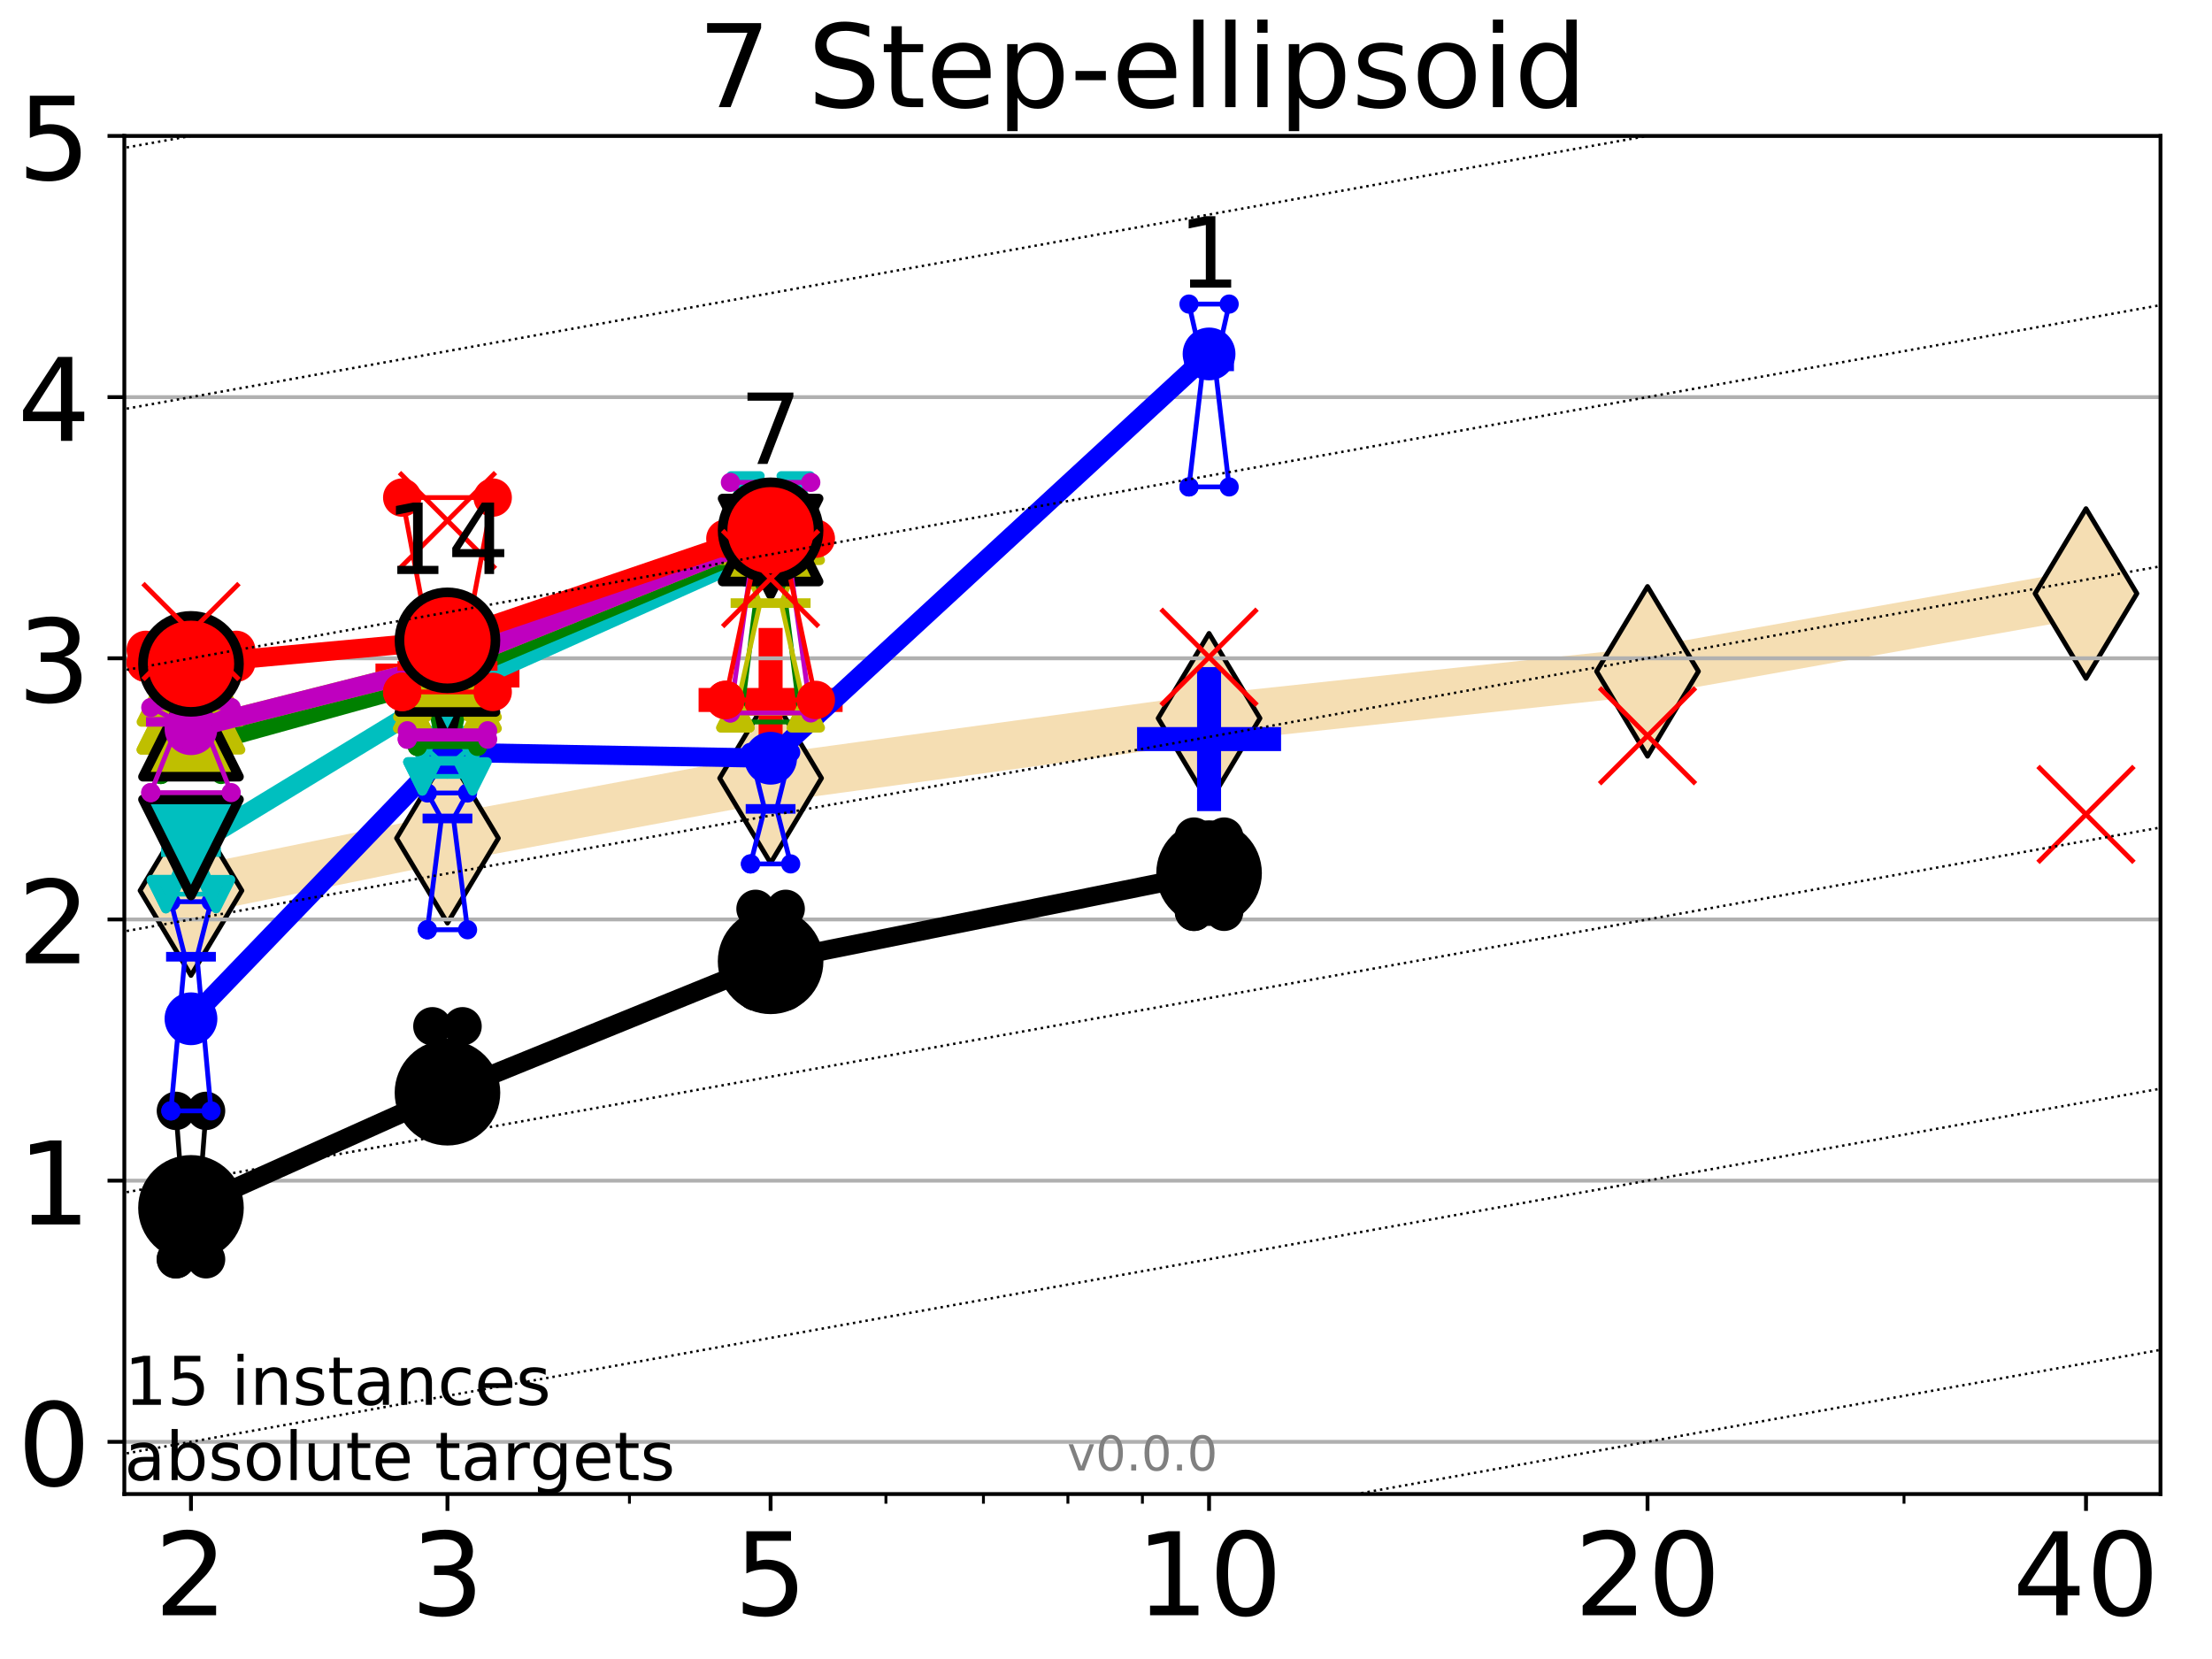 <?xml version="1.0" encoding="utf-8" standalone="no"?>
<!DOCTYPE svg PUBLIC "-//W3C//DTD SVG 1.1//EN"
  "http://www.w3.org/Graphics/SVG/1.1/DTD/svg11.dtd">
<!-- Created with matplotlib (http://matplotlib.org/) -->
<svg height="345.6pt" version="1.1" viewBox="0 0 460.8 345.6" width="460.8pt" xmlns="http://www.w3.org/2000/svg" xmlns:xlink="http://www.w3.org/1999/xlink">
 <defs>
  <style type="text/css">
*{stroke-linecap:butt;stroke-linejoin:round;}
  </style>
 </defs>
 <g id="figure_1">
  <g id="patch_1">
   <path d="M 0 345.6 
L 460.8 345.6 
L 460.8 0 
L 0 0 
z
" style="fill:#ffffff;"/>
  </g>
  <g id="axes_1">
   <g id="patch_2">
    <path d="M 25.9 311.24 
L 450.072 311.24 
L 450.072 28.32 
L 25.9 28.32 
z
" style="fill:#ffffff;"/>
   </g>
   <g id="line2d_1">
    <path clip-path="url(#p4f566ae76b)" d="M 39.784 185.526 
L 93.215 174.62 
L 160.53 162.104 
L 251.87 149.631 
L 343.211 139.858 
L 434.551 123.644 
" style="fill:none;stroke:#f5deb3;stroke-linecap:square;stroke-width:10;"/>
    <defs>
     <path d="M -0 17.678 
L 10.607 0 
L 0 -17.678 
L -10.607 -0 
z
" id="mebbcd13894" style="stroke:#000000;stroke-linejoin:miter;"/>
    </defs>
    <g clip-path="url(#p4f566ae76b)">
     <use style="fill:#f5deb3;stroke:#000000;stroke-linejoin:miter;" x="39.784" xlink:href="#mebbcd13894" y="185.526"/>
     <use style="fill:#f5deb3;stroke:#000000;stroke-linejoin:miter;" x="93.215" xlink:href="#mebbcd13894" y="174.62"/>
     <use style="fill:#f5deb3;stroke:#000000;stroke-linejoin:miter;" x="160.53" xlink:href="#mebbcd13894" y="162.104"/>
     <use style="fill:#f5deb3;stroke:#000000;stroke-linejoin:miter;" x="251.87" xlink:href="#mebbcd13894" y="149.631"/>
     <use style="fill:#f5deb3;stroke:#000000;stroke-linejoin:miter;" x="343.211" xlink:href="#mebbcd13894" y="139.858"/>
     <use style="fill:#f5deb3;stroke:#000000;stroke-linejoin:miter;" x="434.551" xlink:href="#mebbcd13894" y="123.644"/>
    </g>
   </g>
   <g id="line2d_2">
    <defs>
     <path d="M -15 0 
L 15 0 
M 0 15 
L 0 -15 
" id="mbda677cd01" style="stroke:#0000ff;stroke-width:5;"/>
    </defs>
    <g clip-path="url(#p4f566ae76b)">
     <use style="fill:#0000ff;stroke:#0000ff;stroke-width:5;" x="251.87" xlink:href="#mbda677cd01" y="153.967"/>
    </g>
   </g>
   <g id="line2d_3">
    <defs>
     <path d="M -15 0 
L 15 0 
M 0 15 
L 0 -15 
" id="m43e42ad088" style="stroke:#ff0000;stroke-width:5;"/>
    </defs>
    <g clip-path="url(#p4f566ae76b)">
     <use style="fill:#ff0000;stroke:#ff0000;stroke-width:5;" x="93.215" xlink:href="#m43e42ad088" y="140.722"/>
    </g>
   </g>
   <g id="line2d_4">
    <g clip-path="url(#p4f566ae76b)">
     <use style="fill:#ff0000;stroke:#ff0000;stroke-width:5;" x="160.53" xlink:href="#m43e42ad088" y="145.814"/>
    </g>
   </g>
   <g id="matplotlib.axis_1">
    <g id="xtick_1">
     <g id="line2d_5">
      <defs>
       <path d="M 0 0 
L 0 3.5 
" id="m6fd58c7bd3" style="stroke:#000000;stroke-width:0.8;"/>
      </defs>
      <g>
       <use style="stroke:#000000;stroke-width:0.8;" x="39.784" xlink:href="#m6fd58c7bd3" y="311.24"/>
      </g>
     </g>
     <g id="text_1">
      <!-- 2 -->
      <defs>
       <path d="M 19.188 8.297 
L 53.609 8.297 
L 53.609 0 
L 7.328 0 
L 7.328 8.297 
Q 12.938 14.109 22.625 23.891 
Q 32.328 33.688 34.812 36.531 
Q 39.547 41.844 41.422 45.531 
Q 43.312 49.219 43.312 52.781 
Q 43.312 58.594 39.234 62.25 
Q 35.156 65.922 28.609 65.922 
Q 23.969 65.922 18.812 64.312 
Q 13.672 62.703 7.812 59.422 
L 7.812 69.391 
Q 13.766 71.781 18.938 73 
Q 24.125 74.219 28.422 74.219 
Q 39.75 74.219 46.484 68.547 
Q 53.219 62.891 53.219 53.422 
Q 53.219 48.922 51.531 44.891 
Q 49.859 40.875 45.406 35.406 
Q 44.188 33.984 37.641 27.219 
Q 31.109 20.453 19.188 8.297 
z
" id="DejaVuSans-32"/>
      </defs>
      <g transform="translate(32.149 336.476)scale(0.24 -0.24)">
       <use xlink:href="#DejaVuSans-32"/>
      </g>
     </g>
    </g>
    <g id="xtick_2">
     <g id="line2d_6">
      <g>
       <use style="stroke:#000000;stroke-width:0.8;" x="93.215" xlink:href="#m6fd58c7bd3" y="311.24"/>
      </g>
     </g>
     <g id="text_2">
      <!-- 3 -->
      <defs>
       <path d="M 40.578 39.312 
Q 47.656 37.797 51.625 33 
Q 55.609 28.219 55.609 21.188 
Q 55.609 10.406 48.188 4.484 
Q 40.766 -1.422 27.094 -1.422 
Q 22.516 -1.422 17.656 -0.516 
Q 12.797 0.391 7.625 2.203 
L 7.625 11.719 
Q 11.719 9.328 16.594 8.109 
Q 21.484 6.891 26.812 6.891 
Q 36.078 6.891 40.938 10.547 
Q 45.797 14.203 45.797 21.188 
Q 45.797 27.641 41.281 31.266 
Q 36.766 34.906 28.719 34.906 
L 20.219 34.906 
L 20.219 43.016 
L 29.109 43.016 
Q 36.375 43.016 40.234 45.922 
Q 44.094 48.828 44.094 54.297 
Q 44.094 59.906 40.109 62.906 
Q 36.141 65.922 28.719 65.922 
Q 24.656 65.922 20.016 65.031 
Q 15.375 64.156 9.812 62.312 
L 9.812 71.094 
Q 15.438 72.656 20.344 73.438 
Q 25.25 74.219 29.594 74.219 
Q 40.828 74.219 47.359 69.109 
Q 53.906 64.016 53.906 55.328 
Q 53.906 49.266 50.438 45.094 
Q 46.969 40.922 40.578 39.312 
z
" id="DejaVuSans-33"/>
      </defs>
      <g transform="translate(85.58 336.476)scale(0.24 -0.24)">
       <use xlink:href="#DejaVuSans-33"/>
      </g>
     </g>
    </g>
    <g id="xtick_3">
     <g id="line2d_7">
      <g>
       <use style="stroke:#000000;stroke-width:0.8;" x="160.53" xlink:href="#m6fd58c7bd3" y="311.24"/>
      </g>
     </g>
     <g id="text_3">
      <!-- 5 -->
      <defs>
       <path d="M 10.797 72.906 
L 49.516 72.906 
L 49.516 64.594 
L 19.828 64.594 
L 19.828 46.734 
Q 21.969 47.469 24.109 47.828 
Q 26.266 48.188 28.422 48.188 
Q 40.625 48.188 47.75 41.5 
Q 54.891 34.812 54.891 23.391 
Q 54.891 11.625 47.562 5.094 
Q 40.234 -1.422 26.906 -1.422 
Q 22.312 -1.422 17.547 -0.641 
Q 12.797 0.141 7.719 1.703 
L 7.719 11.625 
Q 12.109 9.234 16.797 8.062 
Q 21.484 6.891 26.703 6.891 
Q 35.156 6.891 40.078 11.328 
Q 45.016 15.766 45.016 23.391 
Q 45.016 31 40.078 35.438 
Q 35.156 39.891 26.703 39.891 
Q 22.75 39.891 18.812 39.016 
Q 14.891 38.141 10.797 36.281 
z
" id="DejaVuSans-35"/>
      </defs>
      <g transform="translate(152.895 336.476)scale(0.24 -0.24)">
       <use xlink:href="#DejaVuSans-35"/>
      </g>
     </g>
    </g>
    <g id="xtick_4">
     <g id="line2d_8">
      <g>
       <use style="stroke:#000000;stroke-width:0.8;" x="251.87" xlink:href="#m6fd58c7bd3" y="311.24"/>
      </g>
     </g>
     <g id="text_4">
      <!-- 10 -->
      <defs>
       <path d="M 12.406 8.297 
L 28.516 8.297 
L 28.516 63.922 
L 10.984 60.406 
L 10.984 69.391 
L 28.422 72.906 
L 38.281 72.906 
L 38.281 8.297 
L 54.391 8.297 
L 54.391 0 
L 12.406 0 
z
" id="DejaVuSans-31"/>
       <path d="M 31.781 66.406 
Q 24.172 66.406 20.328 58.906 
Q 16.5 51.422 16.5 36.375 
Q 16.5 21.391 20.328 13.891 
Q 24.172 6.391 31.781 6.391 
Q 39.453 6.391 43.281 13.891 
Q 47.125 21.391 47.125 36.375 
Q 47.125 51.422 43.281 58.906 
Q 39.453 66.406 31.781 66.406 
z
M 31.781 74.219 
Q 44.047 74.219 50.516 64.516 
Q 56.984 54.828 56.984 36.375 
Q 56.984 17.969 50.516 8.266 
Q 44.047 -1.422 31.781 -1.422 
Q 19.531 -1.422 13.062 8.266 
Q 6.594 17.969 6.594 36.375 
Q 6.594 54.828 13.062 64.516 
Q 19.531 74.219 31.781 74.219 
z
" id="DejaVuSans-30"/>
      </defs>
      <g transform="translate(236.6 336.476)scale(0.24 -0.24)">
       <use xlink:href="#DejaVuSans-31"/>
       <use x="63.623" xlink:href="#DejaVuSans-30"/>
      </g>
     </g>
    </g>
    <g id="xtick_5">
     <g id="line2d_9">
      <g>
       <use style="stroke:#000000;stroke-width:0.8;" x="343.211" xlink:href="#m6fd58c7bd3" y="311.24"/>
      </g>
     </g>
     <g id="text_5">
      <!-- 20 -->
      <g transform="translate(327.941 336.476)scale(0.24 -0.24)">
       <use xlink:href="#DejaVuSans-32"/>
       <use x="63.623" xlink:href="#DejaVuSans-30"/>
      </g>
     </g>
    </g>
    <g id="xtick_6">
     <g id="line2d_10">
      <g>
       <use style="stroke:#000000;stroke-width:0.8;" x="434.551" xlink:href="#m6fd58c7bd3" y="311.24"/>
      </g>
     </g>
     <g id="text_6">
      <!-- 40 -->
      <defs>
       <path d="M 37.797 64.312 
L 12.891 25.391 
L 37.797 25.391 
z
M 35.203 72.906 
L 47.609 72.906 
L 47.609 25.391 
L 58.016 25.391 
L 58.016 17.188 
L 47.609 17.188 
L 47.609 0 
L 37.797 0 
L 37.797 17.188 
L 4.891 17.188 
L 4.891 26.703 
z
" id="DejaVuSans-34"/>
      </defs>
      <g transform="translate(419.281 336.476)scale(0.24 -0.24)">
       <use xlink:href="#DejaVuSans-34"/>
       <use x="63.623" xlink:href="#DejaVuSans-30"/>
      </g>
     </g>
    </g>
    <g id="xtick_7">
     <g id="line2d_11">
      <defs>
       <path d="M 0 0 
L 0 2 
" id="mf89928eae6" style="stroke:#000000;stroke-width:0.6;"/>
      </defs>
      <g>
       <use style="stroke:#000000;stroke-width:0.6;" x="39.784" xlink:href="#mf89928eae6" y="311.24"/>
      </g>
     </g>
    </g>
    <g id="xtick_8">
     <g id="line2d_12">
      <g>
       <use style="stroke:#000000;stroke-width:0.6;" x="93.215" xlink:href="#mf89928eae6" y="311.24"/>
      </g>
     </g>
    </g>
    <g id="xtick_9">
     <g id="line2d_13">
      <g>
       <use style="stroke:#000000;stroke-width:0.6;" x="131.125" xlink:href="#mf89928eae6" y="311.24"/>
      </g>
     </g>
    </g>
    <g id="xtick_10">
     <g id="line2d_14">
      <g>
       <use style="stroke:#000000;stroke-width:0.6;" x="160.53" xlink:href="#mf89928eae6" y="311.24"/>
      </g>
     </g>
    </g>
    <g id="xtick_11">
     <g id="line2d_15">
      <g>
       <use style="stroke:#000000;stroke-width:0.6;" x="184.555" xlink:href="#mf89928eae6" y="311.24"/>
      </g>
     </g>
    </g>
    <g id="xtick_12">
     <g id="line2d_16">
      <g>
       <use style="stroke:#000000;stroke-width:0.6;" x="204.869" xlink:href="#mf89928eae6" y="311.24"/>
      </g>
     </g>
    </g>
    <g id="xtick_13">
     <g id="line2d_17">
      <g>
       <use style="stroke:#000000;stroke-width:0.6;" x="222.465" xlink:href="#mf89928eae6" y="311.24"/>
      </g>
     </g>
    </g>
    <g id="xtick_14">
     <g id="line2d_18">
      <g>
       <use style="stroke:#000000;stroke-width:0.6;" x="237.986" xlink:href="#mf89928eae6" y="311.24"/>
      </g>
     </g>
    </g>
    <g id="xtick_15">
     <g id="line2d_19">
      <g>
       <use style="stroke:#000000;stroke-width:0.6;" x="343.211" xlink:href="#mf89928eae6" y="311.24"/>
      </g>
     </g>
    </g>
    <g id="xtick_16">
     <g id="line2d_20">
      <g>
       <use style="stroke:#000000;stroke-width:0.6;" x="396.641" xlink:href="#mf89928eae6" y="311.24"/>
      </g>
     </g>
    </g>
    <g id="xtick_17">
     <g id="line2d_21">
      <g>
       <use style="stroke:#000000;stroke-width:0.6;" x="434.551" xlink:href="#mf89928eae6" y="311.24"/>
      </g>
     </g>
    </g>
   </g>
   <g id="matplotlib.axis_2">
    <g id="ytick_1">
     <g id="line2d_22">
      <path clip-path="url(#p4f566ae76b)" d="M 25.9 300.358 
L 450.072 300.358 
" style="fill:none;stroke:#b0b0b0;stroke-linecap:square;stroke-width:0.8;"/>
     </g>
     <g id="line2d_23">
      <defs>
       <path d="M 0 0 
L -3.5 0 
" id="m566547a2fc" style="stroke:#000000;stroke-width:0.8;"/>
      </defs>
      <g>
       <use style="stroke:#000000;stroke-width:0.8;" x="25.9" xlink:href="#m566547a2fc" y="300.358"/>
      </g>
     </g>
     <g id="text_7">
      <!-- 0 -->
      <g transform="translate(3.63 309.477)scale(0.24 -0.24)">
       <use xlink:href="#DejaVuSans-30"/>
      </g>
     </g>
    </g>
    <g id="ytick_2">
     <g id="line2d_24">
      <path clip-path="url(#p4f566ae76b)" d="M 25.9 245.951 
L 450.072 245.951 
" style="fill:none;stroke:#b0b0b0;stroke-linecap:square;stroke-width:0.8;"/>
     </g>
     <g id="line2d_25">
      <g>
       <use style="stroke:#000000;stroke-width:0.8;" x="25.9" xlink:href="#m566547a2fc" y="245.951"/>
      </g>
     </g>
     <g id="text_8">
      <!-- 1 -->
      <g transform="translate(3.63 255.069)scale(0.24 -0.24)">
       <use xlink:href="#DejaVuSans-31"/>
      </g>
     </g>
    </g>
    <g id="ytick_3">
     <g id="line2d_26">
      <path clip-path="url(#p4f566ae76b)" d="M 25.9 191.543 
L 450.072 191.543 
" style="fill:none;stroke:#b0b0b0;stroke-linecap:square;stroke-width:0.8;"/>
     </g>
     <g id="line2d_27">
      <g>
       <use style="stroke:#000000;stroke-width:0.8;" x="25.9" xlink:href="#m566547a2fc" y="191.543"/>
      </g>
     </g>
     <g id="text_9">
      <!-- 2 -->
      <g transform="translate(3.63 200.661)scale(0.24 -0.24)">
       <use xlink:href="#DejaVuSans-32"/>
      </g>
     </g>
    </g>
    <g id="ytick_4">
     <g id="line2d_28">
      <path clip-path="url(#p4f566ae76b)" d="M 25.9 137.135 
L 450.072 137.135 
" style="fill:none;stroke:#b0b0b0;stroke-linecap:square;stroke-width:0.8;"/>
     </g>
     <g id="line2d_29">
      <g>
       <use style="stroke:#000000;stroke-width:0.8;" x="25.9" xlink:href="#m566547a2fc" y="137.135"/>
      </g>
     </g>
     <g id="text_10">
      <!-- 3 -->
      <g transform="translate(3.63 146.254)scale(0.24 -0.24)">
       <use xlink:href="#DejaVuSans-33"/>
      </g>
     </g>
    </g>
    <g id="ytick_5">
     <g id="line2d_30">
      <path clip-path="url(#p4f566ae76b)" d="M 25.9 82.728 
L 450.072 82.728 
" style="fill:none;stroke:#b0b0b0;stroke-linecap:square;stroke-width:0.8;"/>
     </g>
     <g id="line2d_31">
      <g>
       <use style="stroke:#000000;stroke-width:0.8;" x="25.9" xlink:href="#m566547a2fc" y="82.728"/>
      </g>
     </g>
     <g id="text_11">
      <!-- 4 -->
      <g transform="translate(3.63 91.846)scale(0.24 -0.24)">
       <use xlink:href="#DejaVuSans-34"/>
      </g>
     </g>
    </g>
    <g id="ytick_6">
     <g id="line2d_32">
      <path clip-path="url(#p4f566ae76b)" d="M 25.9 28.32 
L 450.072 28.32 
" style="fill:none;stroke:#b0b0b0;stroke-linecap:square;stroke-width:0.8;"/>
     </g>
     <g id="line2d_33">
      <g>
       <use style="stroke:#000000;stroke-width:0.8;" x="25.9" xlink:href="#m566547a2fc" y="28.32"/>
      </g>
     </g>
     <g id="text_12">
      <!-- 5 -->
      <g transform="translate(3.63 37.438)scale(0.24 -0.24)">
       <use xlink:href="#DejaVuSans-35"/>
      </g>
     </g>
    </g>
   </g>
   <g id="line2d_34">
    <path clip-path="url(#p4f566ae76b)" d="M 36.644 262.329 
L 38.842 260.077 
L 36.644 231.415 
L 42.924 231.415 
L 40.726 260.077 
L 42.924 262.329 
L 36.644 262.329 
" style="fill:none;stroke:#000000;stroke-linecap:square;"/>
   </g>
   <g id="line2d_35">
    <path clip-path="url(#p4f566ae76b)" d="M 36.644 262.329 
L 42.924 262.329 
L 42.924 231.415 
L 36.644 231.415 
L 36.644 262.329 
" style="fill:none;"/>
    <defs>
     <path d="M 0 3 
C 0.796 3 1.559 2.684 2.121 2.121 
C 2.684 1.559 3 0.796 3 0 
C 3 -0.796 2.684 -1.559 2.121 -2.121 
C 1.559 -2.684 0.796 -3 0 -3 
C -0.796 -3 -1.559 -2.684 -2.121 -2.121 
C -2.684 -1.559 -3 -0.796 -3 0 
C -3 0.796 -2.684 1.559 -2.121 2.121 
C -1.559 2.684 -0.796 3 0 3 
z
" id="mfc26426706" style="stroke:#000000;stroke-width:2;"/>
    </defs>
    <g clip-path="url(#p4f566ae76b)">
     <use style="stroke:#000000;stroke-width:2;" x="36.644" xlink:href="#mfc26426706" y="262.329"/>
     <use style="stroke:#000000;stroke-width:2;" x="42.924" xlink:href="#mfc26426706" y="262.329"/>
     <use style="stroke:#000000;stroke-width:2;" x="42.924" xlink:href="#mfc26426706" y="231.415"/>
     <use style="stroke:#000000;stroke-width:2;" x="36.644" xlink:href="#mfc26426706" y="231.415"/>
     <use style="stroke:#000000;stroke-width:2;" x="36.644" xlink:href="#mfc26426706" y="262.329"/>
    </g>
   </g>
   <g id="line2d_36">
    <path clip-path="url(#p4f566ae76b)" d="M 36.644 260.077 
L 42.924 260.077 
" style="fill:none;stroke:#000000;stroke-linecap:square;stroke-width:2;"/>
   </g>
   <g id="line2d_37">
    <path clip-path="url(#p4f566ae76b)" d="M 90.075 227.32 
L 92.273 217.384 
L 90.075 213.792 
L 96.355 213.792 
L 94.157 217.384 
L 96.355 227.32 
L 90.075 227.32 
" style="fill:none;stroke:#000000;stroke-linecap:square;"/>
   </g>
   <g id="line2d_38">
    <path clip-path="url(#p4f566ae76b)" d="M 90.075 227.32 
L 96.355 227.32 
L 96.355 213.792 
L 90.075 213.792 
L 90.075 227.32 
" style="fill:none;"/>
    <g clip-path="url(#p4f566ae76b)">
     <use style="stroke:#000000;stroke-width:2;" x="90.075" xlink:href="#mfc26426706" y="227.32"/>
     <use style="stroke:#000000;stroke-width:2;" x="96.355" xlink:href="#mfc26426706" y="227.32"/>
     <use style="stroke:#000000;stroke-width:2;" x="96.355" xlink:href="#mfc26426706" y="213.792"/>
     <use style="stroke:#000000;stroke-width:2;" x="90.075" xlink:href="#mfc26426706" y="213.792"/>
     <use style="stroke:#000000;stroke-width:2;" x="90.075" xlink:href="#mfc26426706" y="227.32"/>
    </g>
   </g>
   <g id="line2d_39">
    <path clip-path="url(#p4f566ae76b)" d="M 90.075 217.384 
L 96.355 217.384 
" style="fill:none;stroke:#000000;stroke-linecap:square;stroke-width:2;"/>
   </g>
   <g id="line2d_40">
    <path clip-path="url(#p4f566ae76b)" d="M 157.39 206.545 
L 159.588 202.237 
L 157.39 189.334 
L 163.669 189.334 
L 161.472 202.237 
L 163.669 206.545 
L 157.39 206.545 
" style="fill:none;stroke:#000000;stroke-linecap:square;"/>
   </g>
   <g id="line2d_41">
    <path clip-path="url(#p4f566ae76b)" d="M 157.39 206.545 
L 163.669 206.545 
L 163.669 189.334 
L 157.39 189.334 
L 157.39 206.545 
" style="fill:none;"/>
    <g clip-path="url(#p4f566ae76b)">
     <use style="stroke:#000000;stroke-width:2;" x="157.39" xlink:href="#mfc26426706" y="206.545"/>
     <use style="stroke:#000000;stroke-width:2;" x="163.669" xlink:href="#mfc26426706" y="206.545"/>
     <use style="stroke:#000000;stroke-width:2;" x="163.669" xlink:href="#mfc26426706" y="189.334"/>
     <use style="stroke:#000000;stroke-width:2;" x="157.39" xlink:href="#mfc26426706" y="189.334"/>
     <use style="stroke:#000000;stroke-width:2;" x="157.39" xlink:href="#mfc26426706" y="206.545"/>
    </g>
   </g>
   <g id="line2d_42">
    <path clip-path="url(#p4f566ae76b)" d="M 157.39 202.237 
L 163.669 202.237 
" style="fill:none;stroke:#000000;stroke-linecap:square;stroke-width:2;"/>
   </g>
   <g id="line2d_43">
    <path clip-path="url(#p4f566ae76b)" d="M 248.73 189.944 
L 250.928 184.295 
L 248.73 174.283 
L 255.01 174.283 
L 252.812 184.295 
L 255.01 189.944 
L 248.73 189.944 
" style="fill:none;stroke:#000000;stroke-linecap:square;"/>
   </g>
   <g id="line2d_44">
    <path clip-path="url(#p4f566ae76b)" d="M 248.73 189.944 
L 255.01 189.944 
L 255.01 174.283 
L 248.73 174.283 
L 248.73 189.944 
" style="fill:none;"/>
    <g clip-path="url(#p4f566ae76b)">
     <use style="stroke:#000000;stroke-width:2;" x="248.73" xlink:href="#mfc26426706" y="189.944"/>
     <use style="stroke:#000000;stroke-width:2;" x="255.01" xlink:href="#mfc26426706" y="189.944"/>
     <use style="stroke:#000000;stroke-width:2;" x="255.01" xlink:href="#mfc26426706" y="174.283"/>
     <use style="stroke:#000000;stroke-width:2;" x="248.73" xlink:href="#mfc26426706" y="174.283"/>
     <use style="stroke:#000000;stroke-width:2;" x="248.73" xlink:href="#mfc26426706" y="189.944"/>
    </g>
   </g>
   <g id="line2d_45">
    <path clip-path="url(#p4f566ae76b)" d="M 248.73 184.295 
L 255.01 184.295 
" style="fill:none;stroke:#000000;stroke-linecap:square;stroke-width:2;"/>
   </g>
   <g id="line2d_46">
    <path clip-path="url(#p4f566ae76b)" d="M 39.784 251.621 
L 93.215 227.633 
" style="fill:none;stroke:#000000;stroke-linecap:square;stroke-width:4;"/>
   </g>
   <g id="line2d_47">
    <path clip-path="url(#p4f566ae76b)" d="M 93.215 227.633 
L 160.53 200.261 
" style="fill:none;stroke:#000000;stroke-linecap:square;stroke-width:4;"/>
   </g>
   <g id="line2d_48">
    <path clip-path="url(#p4f566ae76b)" d="M 160.53 200.261 
L 251.87 181.889 
" style="fill:none;stroke:#000000;stroke-linecap:square;stroke-width:4;"/>
   </g>
   <g id="line2d_49">
    <path clip-path="url(#p4f566ae76b)" d="M 39.784 251.621 
L 93.215 227.633 
L 160.53 200.261 
L 251.87 181.889 
" style="fill:none;"/>
    <defs>
     <path d="M 0 10 
C 2.652 10 5.196 8.946 7.071 7.071 
C 8.946 5.196 10 2.652 10 0 
C 10 -2.652 8.946 -5.196 7.071 -7.071 
C 5.196 -8.946 2.652 -10 0 -10 
C -2.652 -10 -5.196 -8.946 -7.071 -7.071 
C -8.946 -5.196 -10 -2.652 -10 0 
C -10 2.652 -8.946 5.196 -7.071 7.071 
C -5.196 8.946 -2.652 10 0 10 
z
" id="m08f9546aa7" style="stroke:#000000;stroke-width:2;"/>
    </defs>
    <g clip-path="url(#p4f566ae76b)">
     <use style="stroke:#000000;stroke-width:2;" x="39.784" xlink:href="#m08f9546aa7" y="251.621"/>
     <use style="stroke:#000000;stroke-width:2;" x="93.215" xlink:href="#m08f9546aa7" y="227.633"/>
     <use style="stroke:#000000;stroke-width:2;" x="160.53" xlink:href="#m08f9546aa7" y="200.261"/>
     <use style="stroke:#000000;stroke-width:2;" x="251.87" xlink:href="#m08f9546aa7" y="181.889"/>
    </g>
   </g>
   <g id="line2d_50">
    <path clip-path="url(#p4f566ae76b)" d="M 35.597 231.415 
L 38.528 199.305 
L 35.597 187.833 
L 43.971 187.833 
L 41.04 199.305 
L 43.971 231.415 
L 35.597 231.415 
" style="fill:none;stroke:#0000ff;stroke-linecap:square;"/>
   </g>
   <g id="line2d_51">
    <path clip-path="url(#p4f566ae76b)" d="M 35.597 231.415 
L 43.971 231.415 
L 43.971 187.833 
L 35.597 187.833 
L 35.597 231.415 
" style="fill:none;"/>
    <defs>
     <path d="M 0 1.5 
C 0.398 1.5 0.779 1.342 1.061 1.061 
C 1.342 0.779 1.5 0.398 1.5 0 
C 1.5 -0.398 1.342 -0.779 1.061 -1.061 
C 0.779 -1.342 0.398 -1.5 0 -1.5 
C -0.398 -1.5 -0.779 -1.342 -1.061 -1.061 
C -1.342 -0.779 -1.5 -0.398 -1.5 0 
C -1.5 0.398 -1.342 0.779 -1.061 1.061 
C -0.779 1.342 -0.398 1.5 0 1.5 
z
" id="mdadc32b5a7" style="stroke:#0000ff;"/>
    </defs>
    <g clip-path="url(#p4f566ae76b)">
     <use style="fill:#0000ff;stroke:#0000ff;" x="35.597" xlink:href="#mdadc32b5a7" y="231.415"/>
     <use style="fill:#0000ff;stroke:#0000ff;" x="43.971" xlink:href="#mdadc32b5a7" y="231.415"/>
     <use style="fill:#0000ff;stroke:#0000ff;" x="43.971" xlink:href="#mdadc32b5a7" y="187.833"/>
     <use style="fill:#0000ff;stroke:#0000ff;" x="35.597" xlink:href="#mdadc32b5a7" y="187.833"/>
     <use style="fill:#0000ff;stroke:#0000ff;" x="35.597" xlink:href="#mdadc32b5a7" y="231.415"/>
    </g>
   </g>
   <g id="line2d_52">
    <path clip-path="url(#p4f566ae76b)" d="M 35.597 199.305 
L 43.971 199.305 
" style="fill:none;stroke:#0000ff;stroke-linecap:square;stroke-width:2;"/>
   </g>
   <g id="line2d_53">
    <path clip-path="url(#p4f566ae76b)" d="M 89.028 193.685 
L 91.959 170.498 
L 89.028 165.193 
L 97.401 165.193 
L 94.471 170.498 
L 97.401 193.685 
L 89.028 193.685 
" style="fill:none;stroke:#0000ff;stroke-linecap:square;"/>
   </g>
   <g id="line2d_54">
    <path clip-path="url(#p4f566ae76b)" d="M 89.028 193.685 
L 97.401 193.685 
L 97.401 165.193 
L 89.028 165.193 
L 89.028 193.685 
" style="fill:none;"/>
    <g clip-path="url(#p4f566ae76b)">
     <use style="fill:#0000ff;stroke:#0000ff;" x="89.028" xlink:href="#mdadc32b5a7" y="193.685"/>
     <use style="fill:#0000ff;stroke:#0000ff;" x="97.401" xlink:href="#mdadc32b5a7" y="193.685"/>
     <use style="fill:#0000ff;stroke:#0000ff;" x="97.401" xlink:href="#mdadc32b5a7" y="165.193"/>
     <use style="fill:#0000ff;stroke:#0000ff;" x="89.028" xlink:href="#mdadc32b5a7" y="165.193"/>
     <use style="fill:#0000ff;stroke:#0000ff;" x="89.028" xlink:href="#mdadc32b5a7" y="193.685"/>
    </g>
   </g>
   <g id="line2d_55">
    <path clip-path="url(#p4f566ae76b)" d="M 89.028 170.498 
L 97.401 170.498 
" style="fill:none;stroke:#0000ff;stroke-linecap:square;stroke-width:2;"/>
   </g>
   <g id="line2d_56">
    <path clip-path="url(#p4f566ae76b)" d="M 156.343 179.969 
L 159.274 168.506 
L 156.343 156.728 
L 164.716 156.728 
L 161.786 168.506 
L 164.716 179.969 
L 156.343 179.969 
" style="fill:none;stroke:#0000ff;stroke-linecap:square;"/>
   </g>
   <g id="line2d_57">
    <path clip-path="url(#p4f566ae76b)" d="M 156.343 179.969 
L 164.716 179.969 
L 164.716 156.728 
L 156.343 156.728 
L 156.343 179.969 
" style="fill:none;"/>
    <g clip-path="url(#p4f566ae76b)">
     <use style="fill:#0000ff;stroke:#0000ff;" x="156.343" xlink:href="#mdadc32b5a7" y="179.969"/>
     <use style="fill:#0000ff;stroke:#0000ff;" x="164.716" xlink:href="#mdadc32b5a7" y="179.969"/>
     <use style="fill:#0000ff;stroke:#0000ff;" x="164.716" xlink:href="#mdadc32b5a7" y="156.728"/>
     <use style="fill:#0000ff;stroke:#0000ff;" x="156.343" xlink:href="#mdadc32b5a7" y="156.728"/>
     <use style="fill:#0000ff;stroke:#0000ff;" x="156.343" xlink:href="#mdadc32b5a7" y="179.969"/>
    </g>
   </g>
   <g id="line2d_58">
    <path clip-path="url(#p4f566ae76b)" d="M 156.343 168.506 
L 164.716 168.506 
" style="fill:none;stroke:#0000ff;stroke-linecap:square;stroke-width:2;"/>
   </g>
   <g id="line2d_59">
    <path clip-path="url(#p4f566ae76b)" d="M 247.683 101.434 
L 250.614 76.317 
L 247.683 63.344 
L 256.057 63.344 
L 253.126 76.317 
L 256.057 101.434 
L 247.683 101.434 
" style="fill:none;stroke:#0000ff;stroke-linecap:square;"/>
   </g>
   <g id="line2d_60">
    <path clip-path="url(#p4f566ae76b)" d="M 247.683 101.434 
L 256.057 101.434 
L 256.057 63.344 
L 247.683 63.344 
L 247.683 101.434 
" style="fill:none;"/>
    <g clip-path="url(#p4f566ae76b)">
     <use style="fill:#0000ff;stroke:#0000ff;" x="247.683" xlink:href="#mdadc32b5a7" y="101.434"/>
     <use style="fill:#0000ff;stroke:#0000ff;" x="256.057" xlink:href="#mdadc32b5a7" y="101.434"/>
     <use style="fill:#0000ff;stroke:#0000ff;" x="256.057" xlink:href="#mdadc32b5a7" y="63.344"/>
     <use style="fill:#0000ff;stroke:#0000ff;" x="247.683" xlink:href="#mdadc32b5a7" y="63.344"/>
     <use style="fill:#0000ff;stroke:#0000ff;" x="247.683" xlink:href="#mdadc32b5a7" y="101.434"/>
    </g>
   </g>
   <g id="line2d_61">
    <path clip-path="url(#p4f566ae76b)" d="M 247.683 76.317 
L 256.057 76.317 
" style="fill:none;stroke:#0000ff;stroke-linecap:square;stroke-width:2;"/>
   </g>
   <g id="line2d_62">
    <path clip-path="url(#p4f566ae76b)" d="M 39.784 212.23 
L 93.215 156.711 
" style="fill:none;stroke:#0000ff;stroke-linecap:square;stroke-width:4;"/>
   </g>
   <g id="line2d_63">
    <path clip-path="url(#p4f566ae76b)" d="M 93.215 156.711 
L 160.53 157.956 
" style="fill:none;stroke:#0000ff;stroke-linecap:square;stroke-width:4;"/>
   </g>
   <g id="line2d_64">
    <path clip-path="url(#p4f566ae76b)" d="M 160.53 157.956 
L 251.87 73.734 
" style="fill:none;stroke:#0000ff;stroke-linecap:square;stroke-width:4;"/>
   </g>
   <g id="line2d_65">
    <path clip-path="url(#p4f566ae76b)" d="M 39.784 212.23 
L 93.215 156.711 
L 160.53 157.956 
L 251.87 73.734 
" style="fill:none;"/>
    <defs>
     <path d="M 0 5 
C 1.326 5 2.598 4.473 3.536 3.536 
C 4.473 2.598 5 1.326 5 0 
C 5 -1.326 4.473 -2.598 3.536 -3.536 
C 2.598 -4.473 1.326 -5 0 -5 
C -1.326 -5 -2.598 -4.473 -3.536 -3.536 
C -4.473 -2.598 -5 -1.326 -5 0 
C -5 1.326 -4.473 2.598 -3.536 3.536 
C -2.598 4.473 -1.326 5 0 5 
z
" id="m0b8f8d490a" style="stroke:#0000ff;"/>
    </defs>
    <g clip-path="url(#p4f566ae76b)">
     <use style="fill:#0000ff;stroke:#0000ff;" x="39.784" xlink:href="#m0b8f8d490a" y="212.23"/>
     <use style="fill:#0000ff;stroke:#0000ff;" x="93.215" xlink:href="#m0b8f8d490a" y="156.711"/>
     <use style="fill:#0000ff;stroke:#0000ff;" x="160.53" xlink:href="#m0b8f8d490a" y="157.956"/>
     <use style="fill:#0000ff;stroke:#0000ff;" x="251.87" xlink:href="#m0b8f8d490a" y="73.734"/>
    </g>
   </g>
   <g id="line2d_66">
    <path clip-path="url(#p4f566ae76b)" d="M 34.551 186.27 
L 38.214 177.491 
L 34.551 172.752 
L 45.017 172.752 
L 41.354 177.491 
L 45.017 186.27 
L 34.551 186.27 
" style="fill:none;stroke:#00bfbf;stroke-linecap:square;"/>
   </g>
   <g id="line2d_67">
    <path clip-path="url(#p4f566ae76b)" d="M 34.551 186.27 
L 45.017 186.27 
L 45.017 172.752 
L 34.551 172.752 
L 34.551 186.27 
" style="fill:none;"/>
    <defs>
     <path d="M -0 3 
L 3 -3 
L -3 -3 
z
" id="m84ec66e728" style="stroke:#00bfbf;stroke-linejoin:miter;stroke-width:2;"/>
    </defs>
    <g clip-path="url(#p4f566ae76b)">
     <use style="fill:#00bfbf;stroke:#00bfbf;stroke-linejoin:miter;stroke-width:2;" x="34.551" xlink:href="#m84ec66e728" y="186.27"/>
     <use style="fill:#00bfbf;stroke:#00bfbf;stroke-linejoin:miter;stroke-width:2;" x="45.017" xlink:href="#m84ec66e728" y="186.27"/>
     <use style="fill:#00bfbf;stroke:#00bfbf;stroke-linejoin:miter;stroke-width:2;" x="45.017" xlink:href="#m84ec66e728" y="172.752"/>
     <use style="fill:#00bfbf;stroke:#00bfbf;stroke-linejoin:miter;stroke-width:2;" x="34.551" xlink:href="#m84ec66e728" y="172.752"/>
     <use style="fill:#00bfbf;stroke:#00bfbf;stroke-linejoin:miter;stroke-width:2;" x="34.551" xlink:href="#m84ec66e728" y="186.27"/>
    </g>
   </g>
   <g id="line2d_68">
    <path clip-path="url(#p4f566ae76b)" d="M 34.551 177.491 
L 45.017 177.491 
" style="fill:none;stroke:#00bfbf;stroke-linecap:square;stroke-width:2;"/>
   </g>
   <g id="line2d_69">
    <path clip-path="url(#p4f566ae76b)" d="M 87.982 161.74 
L 91.645 158.503 
L 87.982 155.212 
L 98.448 155.212 
L 94.785 158.503 
L 98.448 161.74 
L 87.982 161.74 
" style="fill:none;stroke:#00bfbf;stroke-linecap:square;"/>
   </g>
   <g id="line2d_70">
    <path clip-path="url(#p4f566ae76b)" d="M 87.982 161.74 
L 98.448 161.74 
L 98.448 155.212 
L 87.982 155.212 
L 87.982 161.74 
" style="fill:none;"/>
    <g clip-path="url(#p4f566ae76b)">
     <use style="fill:#00bfbf;stroke:#00bfbf;stroke-linejoin:miter;stroke-width:2;" x="87.982" xlink:href="#m84ec66e728" y="161.74"/>
     <use style="fill:#00bfbf;stroke:#00bfbf;stroke-linejoin:miter;stroke-width:2;" x="98.448" xlink:href="#m84ec66e728" y="161.74"/>
     <use style="fill:#00bfbf;stroke:#00bfbf;stroke-linejoin:miter;stroke-width:2;" x="98.448" xlink:href="#m84ec66e728" y="155.212"/>
     <use style="fill:#00bfbf;stroke:#00bfbf;stroke-linejoin:miter;stroke-width:2;" x="87.982" xlink:href="#m84ec66e728" y="155.212"/>
     <use style="fill:#00bfbf;stroke:#00bfbf;stroke-linejoin:miter;stroke-width:2;" x="87.982" xlink:href="#m84ec66e728" y="161.74"/>
    </g>
   </g>
   <g id="line2d_71">
    <path clip-path="url(#p4f566ae76b)" d="M 87.982 158.503 
L 98.448 158.503 
" style="fill:none;stroke:#00bfbf;stroke-linecap:square;stroke-width:2;"/>
   </g>
   <g id="line2d_72">
    <path clip-path="url(#p4f566ae76b)" d="M 155.296 118.227 
L 158.96 115.698 
L 155.296 102.152 
L 165.763 102.152 
L 162.1 115.698 
L 165.763 118.227 
L 155.296 118.227 
" style="fill:none;stroke:#00bfbf;stroke-linecap:square;"/>
   </g>
   <g id="line2d_73">
    <path clip-path="url(#p4f566ae76b)" d="M 155.296 118.227 
L 165.763 118.227 
L 165.763 102.152 
L 155.296 102.152 
L 155.296 118.227 
" style="fill:none;"/>
    <g clip-path="url(#p4f566ae76b)">
     <use style="fill:#00bfbf;stroke:#00bfbf;stroke-linejoin:miter;stroke-width:2;" x="155.296" xlink:href="#m84ec66e728" y="118.227"/>
     <use style="fill:#00bfbf;stroke:#00bfbf;stroke-linejoin:miter;stroke-width:2;" x="165.763" xlink:href="#m84ec66e728" y="118.227"/>
     <use style="fill:#00bfbf;stroke:#00bfbf;stroke-linejoin:miter;stroke-width:2;" x="165.763" xlink:href="#m84ec66e728" y="102.152"/>
     <use style="fill:#00bfbf;stroke:#00bfbf;stroke-linejoin:miter;stroke-width:2;" x="155.296" xlink:href="#m84ec66e728" y="102.152"/>
     <use style="fill:#00bfbf;stroke:#00bfbf;stroke-linejoin:miter;stroke-width:2;" x="155.296" xlink:href="#m84ec66e728" y="118.227"/>
    </g>
   </g>
   <g id="line2d_74">
    <path clip-path="url(#p4f566ae76b)" d="M 155.296 115.698 
L 165.763 115.698 
" style="fill:none;stroke:#00bfbf;stroke-linecap:square;stroke-width:2;"/>
   </g>
   <g id="line2d_75">
    <path clip-path="url(#p4f566ae76b)" d="M 39.784 176.539 
L 93.215 144.032 
" style="fill:none;stroke:#00bfbf;stroke-linecap:square;stroke-width:4;"/>
   </g>
   <g id="line2d_76">
    <path clip-path="url(#p4f566ae76b)" d="M 93.215 144.032 
L 160.53 113.855 
" style="fill:none;stroke:#00bfbf;stroke-linecap:square;stroke-width:4;"/>
   </g>
   <g id="line2d_77">
    <path clip-path="url(#p4f566ae76b)" d="M 39.784 176.539 
L 93.215 144.032 
L 160.53 113.855 
" style="fill:none;"/>
    <defs>
     <path d="M -0 10 
L 10 -10 
L -10 -10 
z
" id="ma94b73add2" style="stroke:#000000;stroke-linejoin:miter;stroke-width:2;"/>
    </defs>
    <g clip-path="url(#p4f566ae76b)">
     <use style="fill:#00bfbf;stroke:#000000;stroke-linejoin:miter;stroke-width:2;" x="39.784" xlink:href="#ma94b73add2" y="176.539"/>
     <use style="fill:#00bfbf;stroke:#000000;stroke-linejoin:miter;stroke-width:2;" x="93.215" xlink:href="#ma94b73add2" y="144.032"/>
     <use style="fill:#00bfbf;stroke:#000000;stroke-linejoin:miter;stroke-width:2;" x="160.53" xlink:href="#ma94b73add2" y="113.855"/>
    </g>
   </g>
   <g id="line2d_78">
    <path clip-path="url(#p4f566ae76b)" d="M 33.504 161.342 
L 37.9 157.648 
L 33.504 148.912 
L 46.064 148.912 
L 41.668 157.648 
L 46.064 161.342 
L 33.504 161.342 
" style="fill:none;stroke:#008000;stroke-linecap:square;"/>
   </g>
   <g id="line2d_79">
    <path clip-path="url(#p4f566ae76b)" d="M 33.504 161.342 
L 46.064 161.342 
L 46.064 148.912 
L 33.504 148.912 
L 33.504 161.342 
" style="fill:none;"/>
    <defs>
     <path d="M 0 1.5 
C 0.398 1.5 0.779 1.342 1.061 1.061 
C 1.342 0.779 1.5 0.398 1.5 0 
C 1.5 -0.398 1.342 -0.779 1.061 -1.061 
C 0.779 -1.342 0.398 -1.5 0 -1.5 
C -0.398 -1.5 -0.779 -1.342 -1.061 -1.061 
C -1.342 -0.779 -1.5 -0.398 -1.5 0 
C -1.5 0.398 -1.342 0.779 -1.061 1.061 
C -0.779 1.342 -0.398 1.5 0 1.5 
z
" id="m487d557e48" style="stroke:#008000;"/>
    </defs>
    <g clip-path="url(#p4f566ae76b)">
     <use style="fill:#008000;stroke:#008000;" x="33.504" xlink:href="#m487d557e48" y="161.342"/>
     <use style="fill:#008000;stroke:#008000;" x="46.064" xlink:href="#m487d557e48" y="161.342"/>
     <use style="fill:#008000;stroke:#008000;" x="46.064" xlink:href="#m487d557e48" y="148.912"/>
     <use style="fill:#008000;stroke:#008000;" x="33.504" xlink:href="#m487d557e48" y="148.912"/>
     <use style="fill:#008000;stroke:#008000;" x="33.504" xlink:href="#m487d557e48" y="161.342"/>
    </g>
   </g>
   <g id="line2d_80">
    <path clip-path="url(#p4f566ae76b)" d="M 33.504 157.648 
L 46.064 157.648 
" style="fill:none;stroke:#008000;stroke-linecap:square;stroke-width:2;"/>
   </g>
   <g id="line2d_81">
    <path clip-path="url(#p4f566ae76b)" d="M 86.935 155.501 
L 91.331 155.026 
L 86.935 134.826 
L 99.495 134.826 
L 95.099 155.026 
L 99.495 155.501 
L 86.935 155.501 
" style="fill:none;stroke:#008000;stroke-linecap:square;"/>
   </g>
   <g id="line2d_82">
    <path clip-path="url(#p4f566ae76b)" d="M 86.935 155.501 
L 99.495 155.501 
L 99.495 134.826 
L 86.935 134.826 
L 86.935 155.501 
" style="fill:none;"/>
    <g clip-path="url(#p4f566ae76b)">
     <use style="fill:#008000;stroke:#008000;" x="86.935" xlink:href="#m487d557e48" y="155.501"/>
     <use style="fill:#008000;stroke:#008000;" x="99.495" xlink:href="#m487d557e48" y="155.501"/>
     <use style="fill:#008000;stroke:#008000;" x="99.495" xlink:href="#m487d557e48" y="134.826"/>
     <use style="fill:#008000;stroke:#008000;" x="86.935" xlink:href="#m487d557e48" y="134.826"/>
     <use style="fill:#008000;stroke:#008000;" x="86.935" xlink:href="#m487d557e48" y="155.501"/>
    </g>
   </g>
   <g id="line2d_83">
    <path clip-path="url(#p4f566ae76b)" d="M 86.935 155.026 
L 99.495 155.026 
" style="fill:none;stroke:#008000;stroke-linecap:square;stroke-width:2;"/>
   </g>
   <g id="line2d_84">
    <path clip-path="url(#p4f566ae76b)" d="M 154.25 150.401 
L 158.646 115.564 
L 154.25 114.556 
L 166.809 114.556 
L 162.414 115.564 
L 166.809 150.401 
L 154.25 150.401 
" style="fill:none;stroke:#008000;stroke-linecap:square;"/>
   </g>
   <g id="line2d_85">
    <path clip-path="url(#p4f566ae76b)" d="M 154.25 150.401 
L 166.809 150.401 
L 166.809 114.556 
L 154.25 114.556 
L 154.25 150.401 
" style="fill:none;"/>
    <g clip-path="url(#p4f566ae76b)">
     <use style="fill:#008000;stroke:#008000;" x="154.25" xlink:href="#m487d557e48" y="150.401"/>
     <use style="fill:#008000;stroke:#008000;" x="166.809" xlink:href="#m487d557e48" y="150.401"/>
     <use style="fill:#008000;stroke:#008000;" x="166.809" xlink:href="#m487d557e48" y="114.556"/>
     <use style="fill:#008000;stroke:#008000;" x="154.25" xlink:href="#m487d557e48" y="114.556"/>
     <use style="fill:#008000;stroke:#008000;" x="154.25" xlink:href="#m487d557e48" y="150.401"/>
    </g>
   </g>
   <g id="line2d_86">
    <path clip-path="url(#p4f566ae76b)" d="M 154.25 115.564 
L 166.809 115.564 
" style="fill:none;stroke:#008000;stroke-linecap:square;stroke-width:2;"/>
   </g>
   <g id="line2d_87">
    <path clip-path="url(#p4f566ae76b)" d="M 39.784 155.621 
L 93.215 140.822 
" style="fill:none;stroke:#008000;stroke-linecap:square;stroke-width:4;"/>
   </g>
   <g id="line2d_88">
    <path clip-path="url(#p4f566ae76b)" d="M 93.215 140.822 
L 160.53 112.389 
" style="fill:none;stroke:#008000;stroke-linecap:square;stroke-width:4;"/>
   </g>
   <g id="line2d_89">
    <path clip-path="url(#p4f566ae76b)" d="M 39.784 155.621 
L 93.215 140.822 
L 160.53 112.389 
" style="fill:none;"/>
    <defs>
     <path d="M 0 5 
C 1.326 5 2.598 4.473 3.536 3.536 
C 4.473 2.598 5 1.326 5 0 
C 5 -1.326 4.473 -2.598 3.536 -3.536 
C 2.598 -4.473 1.326 -5 0 -5 
C -1.326 -5 -2.598 -4.473 -3.536 -3.536 
C -4.473 -2.598 -5 -1.326 -5 0 
C -5 1.326 -4.473 2.598 -3.536 3.536 
C -2.598 4.473 -1.326 5 0 5 
z
" id="m26293082a0" style="stroke:#008000;"/>
    </defs>
    <g clip-path="url(#p4f566ae76b)">
     <use style="fill:#008000;stroke:#008000;" x="39.784" xlink:href="#m26293082a0" y="155.621"/>
     <use style="fill:#008000;stroke:#008000;" x="93.215" xlink:href="#m26293082a0" y="140.822"/>
     <use style="fill:#008000;stroke:#008000;" x="160.53" xlink:href="#m26293082a0" y="112.389"/>
    </g>
   </g>
   <g id="line2d_90">
    <path clip-path="url(#p4f566ae76b)" d="M 32.458 153.185 
L 37.586 149 
L 32.458 147.387 
L 47.11 147.387 
L 41.982 149 
L 47.11 153.185 
L 32.458 153.185 
" style="fill:none;stroke:#bfbf00;stroke-linecap:square;"/>
   </g>
   <g id="line2d_91">
    <path clip-path="url(#p4f566ae76b)" d="M 32.458 153.185 
L 47.11 153.185 
L 47.11 147.387 
L 32.458 147.387 
L 32.458 153.185 
" style="fill:none;"/>
    <defs>
     <path d="M 0 -3 
L -3 3 
L 3 3 
z
" id="mf405cbe5e8" style="stroke:#bfbf00;stroke-linejoin:miter;stroke-width:2;"/>
    </defs>
    <g clip-path="url(#p4f566ae76b)">
     <use style="fill:#bfbf00;stroke:#bfbf00;stroke-linejoin:miter;stroke-width:2;" x="32.458" xlink:href="#mf405cbe5e8" y="153.185"/>
     <use style="fill:#bfbf00;stroke:#bfbf00;stroke-linejoin:miter;stroke-width:2;" x="47.11" xlink:href="#mf405cbe5e8" y="153.185"/>
     <use style="fill:#bfbf00;stroke:#bfbf00;stroke-linejoin:miter;stroke-width:2;" x="47.11" xlink:href="#mf405cbe5e8" y="147.387"/>
     <use style="fill:#bfbf00;stroke:#bfbf00;stroke-linejoin:miter;stroke-width:2;" x="32.458" xlink:href="#mf405cbe5e8" y="147.387"/>
     <use style="fill:#bfbf00;stroke:#bfbf00;stroke-linejoin:miter;stroke-width:2;" x="32.458" xlink:href="#mf405cbe5e8" y="153.185"/>
    </g>
   </g>
   <g id="line2d_92">
    <path clip-path="url(#p4f566ae76b)" d="M 32.458 149 
L 47.11 149 
" style="fill:none;stroke:#bfbf00;stroke-linecap:square;stroke-width:2;"/>
   </g>
   <g id="line2d_93">
    <path clip-path="url(#p4f566ae76b)" d="M 85.888 148.751 
L 91.017 147.644 
L 85.888 146.376 
L 100.541 146.376 
L 95.413 147.644 
L 100.541 148.751 
L 85.888 148.751 
" style="fill:none;stroke:#bfbf00;stroke-linecap:square;"/>
   </g>
   <g id="line2d_94">
    <path clip-path="url(#p4f566ae76b)" d="M 85.888 148.751 
L 100.541 148.751 
L 100.541 146.376 
L 85.888 146.376 
L 85.888 148.751 
" style="fill:none;"/>
    <g clip-path="url(#p4f566ae76b)">
     <use style="fill:#bfbf00;stroke:#bfbf00;stroke-linejoin:miter;stroke-width:2;" x="85.888" xlink:href="#mf405cbe5e8" y="148.751"/>
     <use style="fill:#bfbf00;stroke:#bfbf00;stroke-linejoin:miter;stroke-width:2;" x="100.541" xlink:href="#mf405cbe5e8" y="148.751"/>
     <use style="fill:#bfbf00;stroke:#bfbf00;stroke-linejoin:miter;stroke-width:2;" x="100.541" xlink:href="#mf405cbe5e8" y="146.376"/>
     <use style="fill:#bfbf00;stroke:#bfbf00;stroke-linejoin:miter;stroke-width:2;" x="85.888" xlink:href="#mf405cbe5e8" y="146.376"/>
     <use style="fill:#bfbf00;stroke:#bfbf00;stroke-linejoin:miter;stroke-width:2;" x="85.888" xlink:href="#mf405cbe5e8" y="148.751"/>
    </g>
   </g>
   <g id="line2d_95">
    <path clip-path="url(#p4f566ae76b)" d="M 85.888 147.644 
L 100.541 147.644 
" style="fill:none;stroke:#bfbf00;stroke-linecap:square;stroke-width:2;"/>
   </g>
   <g id="line2d_96">
    <path clip-path="url(#p4f566ae76b)" d="M 153.203 148.599 
L 158.332 125.637 
L 153.203 113.701 
L 167.856 113.701 
L 162.728 125.637 
L 167.856 148.599 
L 153.203 148.599 
" style="fill:none;stroke:#bfbf00;stroke-linecap:square;"/>
   </g>
   <g id="line2d_97">
    <path clip-path="url(#p4f566ae76b)" d="M 153.203 148.599 
L 167.856 148.599 
L 167.856 113.701 
L 153.203 113.701 
L 153.203 148.599 
" style="fill:none;"/>
    <g clip-path="url(#p4f566ae76b)">
     <use style="fill:#bfbf00;stroke:#bfbf00;stroke-linejoin:miter;stroke-width:2;" x="153.203" xlink:href="#mf405cbe5e8" y="148.599"/>
     <use style="fill:#bfbf00;stroke:#bfbf00;stroke-linejoin:miter;stroke-width:2;" x="167.856" xlink:href="#mf405cbe5e8" y="148.599"/>
     <use style="fill:#bfbf00;stroke:#bfbf00;stroke-linejoin:miter;stroke-width:2;" x="167.856" xlink:href="#mf405cbe5e8" y="113.701"/>
     <use style="fill:#bfbf00;stroke:#bfbf00;stroke-linejoin:miter;stroke-width:2;" x="153.203" xlink:href="#mf405cbe5e8" y="113.701"/>
     <use style="fill:#bfbf00;stroke:#bfbf00;stroke-linejoin:miter;stroke-width:2;" x="153.203" xlink:href="#mf405cbe5e8" y="148.599"/>
    </g>
   </g>
   <g id="line2d_98">
    <path clip-path="url(#p4f566ae76b)" d="M 153.203 125.637 
L 167.856 125.637 
" style="fill:none;stroke:#bfbf00;stroke-linecap:square;stroke-width:2;"/>
   </g>
   <g id="line2d_99">
    <path clip-path="url(#p4f566ae76b)" d="M 39.784 151.806 
L 93.215 138.316 
" style="fill:none;stroke:#bfbf00;stroke-linecap:square;stroke-width:4;"/>
   </g>
   <g id="line2d_100">
    <path clip-path="url(#p4f566ae76b)" d="M 93.215 138.316 
L 160.53 111.143 
" style="fill:none;stroke:#bfbf00;stroke-linecap:square;stroke-width:4;"/>
   </g>
   <g id="line2d_101">
    <path clip-path="url(#p4f566ae76b)" d="M 39.784 151.806 
L 93.215 138.316 
L 160.53 111.143 
" style="fill:none;"/>
    <defs>
     <path d="M 0 -10 
L -10 10 
L 10 10 
z
" id="m1fbb1bfb23" style="stroke:#000000;stroke-linejoin:miter;stroke-width:2;"/>
    </defs>
    <g clip-path="url(#p4f566ae76b)">
     <use style="fill:#bfbf00;stroke:#000000;stroke-linejoin:miter;stroke-width:2;" x="39.784" xlink:href="#m1fbb1bfb23" y="151.806"/>
     <use style="fill:#bfbf00;stroke:#000000;stroke-linejoin:miter;stroke-width:2;" x="93.215" xlink:href="#m1fbb1bfb23" y="138.316"/>
     <use style="fill:#bfbf00;stroke:#000000;stroke-linejoin:miter;stroke-width:2;" x="160.53" xlink:href="#m1fbb1bfb23" y="111.143"/>
    </g>
   </g>
   <g id="line2d_102">
    <path clip-path="url(#p4f566ae76b)" d="M 31.411 165.116 
L 37.272 150.376 
L 31.411 147.387 
L 48.157 147.387 
L 42.296 150.376 
L 48.157 165.116 
L 31.411 165.116 
" style="fill:none;stroke:#bf00bf;stroke-linecap:square;"/>
   </g>
   <g id="line2d_103">
    <path clip-path="url(#p4f566ae76b)" d="M 31.411 165.116 
L 48.157 165.116 
L 48.157 147.387 
L 31.411 147.387 
L 31.411 165.116 
" style="fill:none;"/>
    <defs>
     <path d="M 0 1.5 
C 0.398 1.5 0.779 1.342 1.061 1.061 
C 1.342 0.779 1.5 0.398 1.5 0 
C 1.5 -0.398 1.342 -0.779 1.061 -1.061 
C 0.779 -1.342 0.398 -1.5 0 -1.5 
C -0.398 -1.5 -0.779 -1.342 -1.061 -1.061 
C -1.342 -0.779 -1.5 -0.398 -1.5 0 
C -1.5 0.398 -1.342 0.779 -1.061 1.061 
C -0.779 1.342 -0.398 1.5 0 1.5 
z
" id="madb860d087" style="stroke:#bf00bf;"/>
    </defs>
    <g clip-path="url(#p4f566ae76b)">
     <use style="fill:#bf00bf;stroke:#bf00bf;" x="31.411" xlink:href="#madb860d087" y="165.116"/>
     <use style="fill:#bf00bf;stroke:#bf00bf;" x="48.157" xlink:href="#madb860d087" y="165.116"/>
     <use style="fill:#bf00bf;stroke:#bf00bf;" x="48.157" xlink:href="#madb860d087" y="147.387"/>
     <use style="fill:#bf00bf;stroke:#bf00bf;" x="31.411" xlink:href="#madb860d087" y="147.387"/>
     <use style="fill:#bf00bf;stroke:#bf00bf;" x="31.411" xlink:href="#madb860d087" y="165.116"/>
    </g>
   </g>
   <g id="line2d_104">
    <path clip-path="url(#p4f566ae76b)" d="M 31.411 150.376 
L 48.157 150.376 
" style="fill:none;stroke:#bf00bf;stroke-linecap:square;stroke-width:2;"/>
   </g>
   <g id="line2d_105">
    <path clip-path="url(#p4f566ae76b)" d="M 84.842 153.991 
L 90.703 153.325 
L 84.842 152.226 
L 101.588 152.226 
L 95.727 153.325 
L 101.588 153.991 
L 84.842 153.991 
" style="fill:none;stroke:#bf00bf;stroke-linecap:square;"/>
   </g>
   <g id="line2d_106">
    <path clip-path="url(#p4f566ae76b)" d="M 84.842 153.991 
L 101.588 153.991 
L 101.588 152.226 
L 84.842 152.226 
L 84.842 153.991 
" style="fill:none;"/>
    <g clip-path="url(#p4f566ae76b)">
     <use style="fill:#bf00bf;stroke:#bf00bf;" x="84.842" xlink:href="#madb860d087" y="153.991"/>
     <use style="fill:#bf00bf;stroke:#bf00bf;" x="101.588" xlink:href="#madb860d087" y="153.991"/>
     <use style="fill:#bf00bf;stroke:#bf00bf;" x="101.588" xlink:href="#madb860d087" y="152.226"/>
     <use style="fill:#bf00bf;stroke:#bf00bf;" x="84.842" xlink:href="#madb860d087" y="152.226"/>
     <use style="fill:#bf00bf;stroke:#bf00bf;" x="84.842" xlink:href="#madb860d087" y="153.991"/>
    </g>
   </g>
   <g id="line2d_107">
    <path clip-path="url(#p4f566ae76b)" d="M 84.842 153.325 
L 101.588 153.325 
" style="fill:none;stroke:#bf00bf;stroke-linecap:square;stroke-width:2;"/>
   </g>
   <g id="line2d_108">
    <path clip-path="url(#p4f566ae76b)" d="M 152.156 148.515 
L 158.018 106.672 
L 152.156 100.487 
L 168.903 100.487 
L 163.041 106.672 
L 168.903 148.515 
L 152.156 148.515 
" style="fill:none;stroke:#bf00bf;stroke-linecap:square;"/>
   </g>
   <g id="line2d_109">
    <path clip-path="url(#p4f566ae76b)" d="M 152.156 148.515 
L 168.903 148.515 
L 168.903 100.487 
L 152.156 100.487 
L 152.156 148.515 
" style="fill:none;"/>
    <g clip-path="url(#p4f566ae76b)">
     <use style="fill:#bf00bf;stroke:#bf00bf;" x="152.156" xlink:href="#madb860d087" y="148.515"/>
     <use style="fill:#bf00bf;stroke:#bf00bf;" x="168.903" xlink:href="#madb860d087" y="148.515"/>
     <use style="fill:#bf00bf;stroke:#bf00bf;" x="168.903" xlink:href="#madb860d087" y="100.487"/>
     <use style="fill:#bf00bf;stroke:#bf00bf;" x="152.156" xlink:href="#madb860d087" y="100.487"/>
     <use style="fill:#bf00bf;stroke:#bf00bf;" x="152.156" xlink:href="#madb860d087" y="148.515"/>
    </g>
   </g>
   <g id="line2d_110">
    <path clip-path="url(#p4f566ae76b)" d="M 152.156 106.672 
L 168.903 106.672 
" style="fill:none;stroke:#bf00bf;stroke-linecap:square;stroke-width:2;"/>
   </g>
   <g id="line2d_111">
    <path clip-path="url(#p4f566ae76b)" d="M 39.784 151.806 
L 93.215 138.316 
" style="fill:none;stroke:#bf00bf;stroke-linecap:square;stroke-width:4;"/>
   </g>
   <g id="line2d_112">
    <path clip-path="url(#p4f566ae76b)" d="M 93.215 138.316 
L 160.53 111.143 
" style="fill:none;stroke:#bf00bf;stroke-linecap:square;stroke-width:4;"/>
   </g>
   <g id="line2d_113">
    <path clip-path="url(#p4f566ae76b)" d="M 39.784 151.806 
L 93.215 138.316 
L 160.53 111.143 
" style="fill:none;"/>
    <defs>
     <path d="M 0 5 
C 1.326 5 2.598 4.473 3.536 3.536 
C 4.473 2.598 5 1.326 5 0 
C 5 -1.326 4.473 -2.598 3.536 -3.536 
C 2.598 -4.473 1.326 -5 0 -5 
C -1.326 -5 -2.598 -4.473 -3.536 -3.536 
C -4.473 -2.598 -5 -1.326 -5 0 
C -5 1.326 -4.473 2.598 -3.536 3.536 
C -2.598 4.473 -1.326 5 0 5 
z
" id="m31898980b0" style="stroke:#bf00bf;"/>
    </defs>
    <g clip-path="url(#p4f566ae76b)">
     <use style="fill:#bf00bf;stroke:#bf00bf;" x="39.784" xlink:href="#m31898980b0" y="151.806"/>
     <use style="fill:#bf00bf;stroke:#bf00bf;" x="93.215" xlink:href="#m31898980b0" y="138.316"/>
     <use style="fill:#bf00bf;stroke:#bf00bf;" x="160.53" xlink:href="#m31898980b0" y="111.143"/>
    </g>
   </g>
   <g id="line2d_114">
    <path clip-path="url(#p4f566ae76b)" d="M 30.364 138.063 
L 36.958 137.613 
L 30.364 135.383 
L 49.204 135.383 
L 42.61 137.613 
L 49.204 138.063 
L 30.364 138.063 
" style="fill:none;stroke:#ff0000;stroke-linecap:square;"/>
   </g>
   <g id="line2d_115">
    <path clip-path="url(#p4f566ae76b)" d="M 30.364 138.063 
L 49.204 138.063 
L 49.204 135.383 
L 30.364 135.383 
L 30.364 138.063 
" style="fill:none;"/>
    <defs>
     <path d="M 0 3 
C 0.796 3 1.559 2.684 2.121 2.121 
C 2.684 1.559 3 0.796 3 0 
C 3 -0.796 2.684 -1.559 2.121 -2.121 
C 1.559 -2.684 0.796 -3 0 -3 
C -0.796 -3 -1.559 -2.684 -2.121 -2.121 
C -2.684 -1.559 -3 -0.796 -3 0 
C -3 0.796 -2.684 1.559 -2.121 2.121 
C -1.559 2.684 -0.796 3 0 3 
z
" id="mc2b466c52d" style="stroke:#ff0000;stroke-width:2;"/>
    </defs>
    <g clip-path="url(#p4f566ae76b)">
     <use style="fill:#ff0000;stroke:#ff0000;stroke-width:2;" x="30.364" xlink:href="#mc2b466c52d" y="138.063"/>
     <use style="fill:#ff0000;stroke:#ff0000;stroke-width:2;" x="49.204" xlink:href="#mc2b466c52d" y="138.063"/>
     <use style="fill:#ff0000;stroke:#ff0000;stroke-width:2;" x="49.204" xlink:href="#mc2b466c52d" y="135.383"/>
     <use style="fill:#ff0000;stroke:#ff0000;stroke-width:2;" x="30.364" xlink:href="#mc2b466c52d" y="135.383"/>
     <use style="fill:#ff0000;stroke:#ff0000;stroke-width:2;" x="30.364" xlink:href="#mc2b466c52d" y="138.063"/>
    </g>
   </g>
   <g id="line2d_116">
    <path clip-path="url(#p4f566ae76b)" d="M 30.364 137.613 
L 49.204 137.613 
" style="fill:none;stroke:#ff0000;stroke-linecap:square;stroke-width:2;"/>
   </g>
   <g id="line2d_117">
    <path clip-path="url(#p4f566ae76b)" d="M 83.795 144.144 
L 90.389 138.728 
L 83.795 103.655 
L 102.635 103.655 
L 96.041 138.728 
L 102.635 144.144 
L 83.795 144.144 
" style="fill:none;stroke:#ff0000;stroke-linecap:square;"/>
   </g>
   <g id="line2d_118">
    <path clip-path="url(#p4f566ae76b)" d="M 83.795 144.144 
L 102.635 144.144 
L 102.635 103.655 
L 83.795 103.655 
L 83.795 144.144 
" style="fill:none;"/>
    <g clip-path="url(#p4f566ae76b)">
     <use style="fill:#ff0000;stroke:#ff0000;stroke-width:2;" x="83.795" xlink:href="#mc2b466c52d" y="144.144"/>
     <use style="fill:#ff0000;stroke:#ff0000;stroke-width:2;" x="102.635" xlink:href="#mc2b466c52d" y="144.144"/>
     <use style="fill:#ff0000;stroke:#ff0000;stroke-width:2;" x="102.635" xlink:href="#mc2b466c52d" y="103.655"/>
     <use style="fill:#ff0000;stroke:#ff0000;stroke-width:2;" x="83.795" xlink:href="#mc2b466c52d" y="103.655"/>
     <use style="fill:#ff0000;stroke:#ff0000;stroke-width:2;" x="83.795" xlink:href="#mc2b466c52d" y="144.144"/>
    </g>
   </g>
   <g id="line2d_119">
    <path clip-path="url(#p4f566ae76b)" d="M 83.795 138.728 
L 102.635 138.728 
" style="fill:none;stroke:#ff0000;stroke-linecap:square;stroke-width:2;"/>
   </g>
   <g id="line2d_120">
    <path clip-path="url(#p4f566ae76b)" d="M 151.11 145.814 
L 157.704 114.235 
L 151.11 112.215 
L 169.949 112.215 
L 163.355 114.235 
L 169.949 145.814 
L 151.11 145.814 
" style="fill:none;stroke:#ff0000;stroke-linecap:square;"/>
   </g>
   <g id="line2d_121">
    <path clip-path="url(#p4f566ae76b)" d="M 151.11 145.814 
L 169.949 145.814 
L 169.949 112.215 
L 151.11 112.215 
L 151.11 145.814 
" style="fill:none;"/>
    <g clip-path="url(#p4f566ae76b)">
     <use style="fill:#ff0000;stroke:#ff0000;stroke-width:2;" x="151.11" xlink:href="#mc2b466c52d" y="145.814"/>
     <use style="fill:#ff0000;stroke:#ff0000;stroke-width:2;" x="169.949" xlink:href="#mc2b466c52d" y="145.814"/>
     <use style="fill:#ff0000;stroke:#ff0000;stroke-width:2;" x="169.949" xlink:href="#mc2b466c52d" y="112.215"/>
     <use style="fill:#ff0000;stroke:#ff0000;stroke-width:2;" x="151.11" xlink:href="#mc2b466c52d" y="112.215"/>
     <use style="fill:#ff0000;stroke:#ff0000;stroke-width:2;" x="151.11" xlink:href="#mc2b466c52d" y="145.814"/>
    </g>
   </g>
   <g id="line2d_122">
    <path clip-path="url(#p4f566ae76b)" d="M 151.11 114.235 
L 169.949 114.235 
" style="fill:none;stroke:#ff0000;stroke-linecap:square;stroke-width:2;"/>
   </g>
   <g id="line2d_123">
    <path clip-path="url(#p4f566ae76b)" d="M 39.784 138.294 
L 93.215 133.392 
" style="fill:none;stroke:#ff0000;stroke-linecap:square;stroke-width:4;"/>
   </g>
   <g id="line2d_124">
    <path clip-path="url(#p4f566ae76b)" d="M 93.215 133.392 
L 160.53 110.467 
" style="fill:none;stroke:#ff0000;stroke-linecap:square;stroke-width:4;"/>
   </g>
   <g id="line2d_125">
    <path clip-path="url(#p4f566ae76b)" d="M 39.784 138.294 
L 93.215 133.392 
L 160.53 110.467 
" style="fill:none;"/>
    <defs>
     <path d="M 0 10 
C 2.652 10 5.196 8.946 7.071 7.071 
C 8.946 5.196 10 2.652 10 0 
C 10 -2.652 8.946 -5.196 7.071 -7.071 
C 5.196 -8.946 2.652 -10 0 -10 
C -2.652 -10 -5.196 -8.946 -7.071 -7.071 
C -8.946 -5.196 -10 -2.652 -10 0 
C -10 2.652 -8.946 5.196 -7.071 7.071 
C -5.196 8.946 -2.652 10 0 10 
z
" id="m66a3acefee" style="stroke:#000000;stroke-width:2;"/>
    </defs>
    <g clip-path="url(#p4f566ae76b)">
     <use style="fill:#ff0000;stroke:#000000;stroke-width:2;" x="39.784" xlink:href="#m66a3acefee" y="138.294"/>
     <use style="fill:#ff0000;stroke:#000000;stroke-width:2;" x="93.215" xlink:href="#m66a3acefee" y="133.392"/>
     <use style="fill:#ff0000;stroke:#000000;stroke-width:2;" x="160.53" xlink:href="#m66a3acefee" y="110.467"/>
    </g>
   </g>
   <g id="line2d_126"/>
   <g id="line2d_127"/>
   <g id="line2d_128"/>
   <g id="line2d_129"/>
   <g id="line2d_130"/>
   <g id="line2d_131"/>
   <g id="line2d_132"/>
   <g id="line2d_133">
    <defs>
     <path d="M -10 10 
L 10 -10 
M -10 -10 
L 10 10 
" id="m85d8a48b57" style="stroke:#ff0000;"/>
    </defs>
    <g clip-path="url(#p4f566ae76b)">
     <use style="fill:#ff0000;stroke:#ff0000;" x="39.784" xlink:href="#m85d8a48b57" y="131.562"/>
     <use style="fill:#ff0000;stroke:#ff0000;" x="93.215" xlink:href="#m85d8a48b57" y="108.449"/>
     <use style="fill:#ff0000;stroke:#ff0000;" x="160.53" xlink:href="#m85d8a48b57" y="120.52"/>
     <use style="fill:#ff0000;stroke:#ff0000;" x="251.87" xlink:href="#m85d8a48b57" y="136.898"/>
     <use style="fill:#ff0000;stroke:#ff0000;" x="343.211" xlink:href="#m85d8a48b57" y="153.276"/>
     <use style="fill:#ff0000;stroke:#ff0000;" x="434.551" xlink:href="#m85d8a48b57" y="169.655"/>
    </g>
   </g>
   <g id="line2d_134">
    <path clip-path="url(#p4f566ae76b)" d="M 85.326 346.6 
L 461.8 279.094 
" style="fill:none;stroke:#000000;stroke-dasharray:0.5,0.825;stroke-dashoffset:0;stroke-width:0.5;"/>
   </g>
   <g id="line2d_135">
    <path clip-path="url(#p4f566ae76b)" d="M -1 307.671 
L 461.8 224.686 
" style="fill:none;stroke:#000000;stroke-dasharray:0.5,0.825;stroke-dashoffset:0;stroke-width:0.5;"/>
   </g>
   <g id="line2d_136">
    <path clip-path="url(#p4f566ae76b)" d="M -1 253.264 
L 461.8 170.279 
" style="fill:none;stroke:#000000;stroke-dasharray:0.5,0.825;stroke-dashoffset:0;stroke-width:0.5;"/>
   </g>
   <g id="line2d_137">
    <path clip-path="url(#p4f566ae76b)" d="M -1 198.856 
L 461.8 115.871 
" style="fill:none;stroke:#000000;stroke-dasharray:0.5,0.825;stroke-dashoffset:0;stroke-width:0.5;"/>
   </g>
   <g id="line2d_138">
    <path clip-path="url(#p4f566ae76b)" d="M -1 144.448 
L 461.8 61.463 
" style="fill:none;stroke:#000000;stroke-dasharray:0.5,0.825;stroke-dashoffset:0;stroke-width:0.5;"/>
   </g>
   <g id="line2d_139">
    <path clip-path="url(#p4f566ae76b)" d="M -1 90.041 
L 461.8 7.056 
" style="fill:none;stroke:#000000;stroke-dasharray:0.5,0.825;stroke-dashoffset:0;stroke-width:0.5;"/>
   </g>
   <g id="line2d_140">
    <path clip-path="url(#p4f566ae76b)" d="M -1 35.633 
L 203.299 -1 
" style="fill:none;stroke:#000000;stroke-dasharray:0.5,0.825;stroke-dashoffset:0;stroke-width:0.5;"/>
   </g>
   <g id="line2d_141">
    <path clip-path="url(#p4f566ae76b)" style="fill:none;stroke:#000000;stroke-dasharray:0.5,0.825;stroke-dashoffset:0;stroke-width:0.5;"/>
   </g>
   <g id="line2d_142">
    <path clip-path="url(#p4f566ae76b)" style="fill:none;stroke:#000000;stroke-dasharray:0.5,0.825;stroke-dashoffset:0;stroke-width:0.5;"/>
   </g>
   <g id="patch_3">
    <path d="M 25.9 311.24 
L 25.9 28.32 
" style="fill:none;stroke:#000000;stroke-linecap:square;stroke-linejoin:miter;stroke-width:0.8;"/>
   </g>
   <g id="patch_4">
    <path d="M 450.072 311.24 
L 450.072 28.32 
" style="fill:none;stroke:#000000;stroke-linecap:square;stroke-linejoin:miter;stroke-width:0.8;"/>
   </g>
   <g id="patch_5">
    <path d="M 25.9 311.24 
L 450.072 311.24 
" style="fill:none;stroke:#000000;stroke-linecap:square;stroke-linejoin:miter;stroke-width:0.8;"/>
   </g>
   <g id="patch_6">
    <path d="M 25.9 28.32 
L 450.072 28.32 
" style="fill:none;stroke:#000000;stroke-linecap:square;stroke-linejoin:miter;stroke-width:0.8;"/>
   </g>
   <g id="text_13">
    <!-- 1 -->
    <g transform="translate(245.38 59.911)scale(0.204 -0.204)">
     <use xlink:href="#DejaVuSans-31"/>
    </g>
   </g>
   <g id="text_14">
    <!-- 14 -->
    <g transform="translate(80.235 119.569)scale(0.204 -0.204)">
     <use xlink:href="#DejaVuSans-31"/>
     <use x="63.623" xlink:href="#DejaVuSans-34"/>
    </g>
   </g>
   <g id="text_15">
    <!-- 7 -->
    <defs>
     <path d="M 8.203 72.906 
L 55.078 72.906 
L 55.078 68.703 
L 28.609 0 
L 18.312 0 
L 43.219 64.594 
L 8.203 64.594 
z
" id="DejaVuSans-37"/>
    </defs>
    <g transform="translate(154.04 96.644)scale(0.204 -0.204)">
     <use xlink:href="#DejaVuSans-37"/>
    </g>
   </g>
   <g id="text_16">
    <!-- 15 instances -->
    <defs>
     <path id="DejaVuSans-20"/>
     <path d="M 9.422 54.688 
L 18.406 54.688 
L 18.406 0 
L 9.422 0 
z
M 9.422 75.984 
L 18.406 75.984 
L 18.406 64.594 
L 9.422 64.594 
z
" id="DejaVuSans-69"/>
     <path d="M 54.891 33.016 
L 54.891 0 
L 45.906 0 
L 45.906 32.719 
Q 45.906 40.484 42.875 44.328 
Q 39.844 48.188 33.797 48.188 
Q 26.516 48.188 22.312 43.547 
Q 18.109 38.922 18.109 30.906 
L 18.109 0 
L 9.078 0 
L 9.078 54.688 
L 18.109 54.688 
L 18.109 46.188 
Q 21.344 51.125 25.703 53.562 
Q 30.078 56 35.797 56 
Q 45.219 56 50.047 50.172 
Q 54.891 44.344 54.891 33.016 
z
" id="DejaVuSans-6e"/>
     <path d="M 44.281 53.078 
L 44.281 44.578 
Q 40.484 46.531 36.375 47.5 
Q 32.281 48.484 27.875 48.484 
Q 21.188 48.484 17.844 46.438 
Q 14.5 44.391 14.5 40.281 
Q 14.5 37.156 16.891 35.375 
Q 19.281 33.594 26.516 31.984 
L 29.594 31.297 
Q 39.156 29.25 43.188 25.516 
Q 47.219 21.781 47.219 15.094 
Q 47.219 7.469 41.188 3.016 
Q 35.156 -1.422 24.609 -1.422 
Q 20.219 -1.422 15.453 -0.562 
Q 10.688 0.297 5.422 2 
L 5.422 11.281 
Q 10.406 8.688 15.234 7.391 
Q 20.062 6.109 24.812 6.109 
Q 31.156 6.109 34.562 8.281 
Q 37.984 10.453 37.984 14.406 
Q 37.984 18.062 35.516 20.016 
Q 33.062 21.969 24.703 23.781 
L 21.578 24.516 
Q 13.234 26.266 9.516 29.906 
Q 5.812 33.547 5.812 39.891 
Q 5.812 47.609 11.281 51.797 
Q 16.75 56 26.812 56 
Q 31.781 56 36.172 55.266 
Q 40.578 54.547 44.281 53.078 
z
" id="DejaVuSans-73"/>
     <path d="M 18.312 70.219 
L 18.312 54.688 
L 36.812 54.688 
L 36.812 47.703 
L 18.312 47.703 
L 18.312 18.016 
Q 18.312 11.328 20.141 9.422 
Q 21.969 7.516 27.594 7.516 
L 36.812 7.516 
L 36.812 0 
L 27.594 0 
Q 17.188 0 13.234 3.875 
Q 9.281 7.766 9.281 18.016 
L 9.281 47.703 
L 2.688 47.703 
L 2.688 54.688 
L 9.281 54.688 
L 9.281 70.219 
z
" id="DejaVuSans-74"/>
     <path d="M 34.281 27.484 
Q 23.391 27.484 19.188 25 
Q 14.984 22.516 14.984 16.5 
Q 14.984 11.719 18.141 8.906 
Q 21.297 6.109 26.703 6.109 
Q 34.188 6.109 38.703 11.406 
Q 43.219 16.703 43.219 25.484 
L 43.219 27.484 
z
M 52.203 31.203 
L 52.203 0 
L 43.219 0 
L 43.219 8.297 
Q 40.141 3.328 35.547 0.953 
Q 30.953 -1.422 24.312 -1.422 
Q 15.922 -1.422 10.953 3.297 
Q 6 8.016 6 15.922 
Q 6 25.141 12.172 29.828 
Q 18.359 34.516 30.609 34.516 
L 43.219 34.516 
L 43.219 35.406 
Q 43.219 41.609 39.141 45 
Q 35.062 48.391 27.688 48.391 
Q 23 48.391 18.547 47.266 
Q 14.109 46.141 10.016 43.891 
L 10.016 52.203 
Q 14.938 54.109 19.578 55.047 
Q 24.219 56 28.609 56 
Q 40.484 56 46.344 49.844 
Q 52.203 43.703 52.203 31.203 
z
" id="DejaVuSans-61"/>
     <path d="M 48.781 52.594 
L 48.781 44.188 
Q 44.969 46.297 41.141 47.344 
Q 37.312 48.391 33.406 48.391 
Q 24.656 48.391 19.812 42.844 
Q 14.984 37.312 14.984 27.297 
Q 14.984 17.281 19.812 11.734 
Q 24.656 6.203 33.406 6.203 
Q 37.312 6.203 41.141 7.25 
Q 44.969 8.297 48.781 10.406 
L 48.781 2.094 
Q 45.016 0.344 40.984 -0.531 
Q 36.969 -1.422 32.422 -1.422 
Q 20.062 -1.422 12.781 6.344 
Q 5.516 14.109 5.516 27.297 
Q 5.516 40.672 12.859 48.328 
Q 20.219 56 33.016 56 
Q 37.156 56 41.109 55.141 
Q 45.062 54.297 48.781 52.594 
z
" id="DejaVuSans-63"/>
     <path d="M 56.203 29.594 
L 56.203 25.203 
L 14.891 25.203 
Q 15.484 15.922 20.484 11.062 
Q 25.484 6.203 34.422 6.203 
Q 39.594 6.203 44.453 7.469 
Q 49.312 8.734 54.109 11.281 
L 54.109 2.781 
Q 49.266 0.734 44.188 -0.344 
Q 39.109 -1.422 33.891 -1.422 
Q 20.797 -1.422 13.156 6.188 
Q 5.516 13.812 5.516 26.812 
Q 5.516 40.234 12.766 48.109 
Q 20.016 56 32.328 56 
Q 43.359 56 49.781 48.891 
Q 56.203 41.797 56.203 29.594 
z
M 47.219 32.234 
Q 47.125 39.594 43.094 43.984 
Q 39.062 48.391 32.422 48.391 
Q 24.906 48.391 20.391 44.141 
Q 15.875 39.891 15.188 32.172 
z
" id="DejaVuSans-65"/>
    </defs>
    <g transform="translate(25.9 292.651)scale(0.14 -0.14)">
     <use xlink:href="#DejaVuSans-31"/>
     <use x="63.623" xlink:href="#DejaVuSans-35"/>
     <use x="127.246" xlink:href="#DejaVuSans-20"/>
     <use x="159.033" xlink:href="#DejaVuSans-69"/>
     <use x="186.816" xlink:href="#DejaVuSans-6e"/>
     <use x="250.195" xlink:href="#DejaVuSans-73"/>
     <use x="302.295" xlink:href="#DejaVuSans-74"/>
     <use x="341.504" xlink:href="#DejaVuSans-61"/>
     <use x="402.783" xlink:href="#DejaVuSans-6e"/>
     <use x="466.162" xlink:href="#DejaVuSans-63"/>
     <use x="521.143" xlink:href="#DejaVuSans-65"/>
     <use x="582.666" xlink:href="#DejaVuSans-73"/>
    </g>
    <!-- absolute targets -->
    <defs>
     <path d="M 48.688 27.297 
Q 48.688 37.203 44.609 42.844 
Q 40.531 48.484 33.406 48.484 
Q 26.266 48.484 22.188 42.844 
Q 18.109 37.203 18.109 27.297 
Q 18.109 17.391 22.188 11.75 
Q 26.266 6.109 33.406 6.109 
Q 40.531 6.109 44.609 11.75 
Q 48.688 17.391 48.688 27.297 
z
M 18.109 46.391 
Q 20.953 51.266 25.266 53.625 
Q 29.594 56 35.594 56 
Q 45.562 56 51.781 48.094 
Q 58.016 40.188 58.016 27.297 
Q 58.016 14.406 51.781 6.484 
Q 45.562 -1.422 35.594 -1.422 
Q 29.594 -1.422 25.266 0.953 
Q 20.953 3.328 18.109 8.203 
L 18.109 0 
L 9.078 0 
L 9.078 75.984 
L 18.109 75.984 
z
" id="DejaVuSans-62"/>
     <path d="M 30.609 48.391 
Q 23.391 48.391 19.188 42.75 
Q 14.984 37.109 14.984 27.297 
Q 14.984 17.484 19.156 11.844 
Q 23.344 6.203 30.609 6.203 
Q 37.797 6.203 41.984 11.859 
Q 46.188 17.531 46.188 27.297 
Q 46.188 37.016 41.984 42.703 
Q 37.797 48.391 30.609 48.391 
z
M 30.609 56 
Q 42.328 56 49.016 48.375 
Q 55.719 40.766 55.719 27.297 
Q 55.719 13.875 49.016 6.219 
Q 42.328 -1.422 30.609 -1.422 
Q 18.844 -1.422 12.172 6.219 
Q 5.516 13.875 5.516 27.297 
Q 5.516 40.766 12.172 48.375 
Q 18.844 56 30.609 56 
z
" id="DejaVuSans-6f"/>
     <path d="M 9.422 75.984 
L 18.406 75.984 
L 18.406 0 
L 9.422 0 
z
" id="DejaVuSans-6c"/>
     <path d="M 8.5 21.578 
L 8.5 54.688 
L 17.484 54.688 
L 17.484 21.922 
Q 17.484 14.156 20.5 10.266 
Q 23.531 6.391 29.594 6.391 
Q 36.859 6.391 41.078 11.031 
Q 45.312 15.672 45.312 23.688 
L 45.312 54.688 
L 54.297 54.688 
L 54.297 0 
L 45.312 0 
L 45.312 8.406 
Q 42.047 3.422 37.719 1 
Q 33.406 -1.422 27.688 -1.422 
Q 18.266 -1.422 13.375 4.438 
Q 8.5 10.297 8.5 21.578 
z
M 31.109 56 
z
" id="DejaVuSans-75"/>
     <path d="M 41.109 46.297 
Q 39.594 47.172 37.812 47.578 
Q 36.031 48 33.891 48 
Q 26.266 48 22.188 43.047 
Q 18.109 38.094 18.109 28.812 
L 18.109 0 
L 9.078 0 
L 9.078 54.688 
L 18.109 54.688 
L 18.109 46.188 
Q 20.953 51.172 25.484 53.578 
Q 30.031 56 36.531 56 
Q 37.453 56 38.578 55.875 
Q 39.703 55.766 41.062 55.516 
z
" id="DejaVuSans-72"/>
     <path d="M 45.406 27.984 
Q 45.406 37.75 41.375 43.109 
Q 37.359 48.484 30.078 48.484 
Q 22.859 48.484 18.828 43.109 
Q 14.797 37.75 14.797 27.984 
Q 14.797 18.266 18.828 12.891 
Q 22.859 7.516 30.078 7.516 
Q 37.359 7.516 41.375 12.891 
Q 45.406 18.266 45.406 27.984 
z
M 54.391 6.781 
Q 54.391 -7.172 48.188 -13.984 
Q 42 -20.797 29.203 -20.797 
Q 24.469 -20.797 20.266 -20.094 
Q 16.062 -19.391 12.109 -17.922 
L 12.109 -9.188 
Q 16.062 -11.328 19.922 -12.344 
Q 23.781 -13.375 27.781 -13.375 
Q 36.625 -13.375 41.016 -8.766 
Q 45.406 -4.156 45.406 5.172 
L 45.406 9.625 
Q 42.625 4.781 38.281 2.391 
Q 33.938 0 27.875 0 
Q 17.828 0 11.672 7.656 
Q 5.516 15.328 5.516 27.984 
Q 5.516 40.672 11.672 48.328 
Q 17.828 56 27.875 56 
Q 33.938 56 38.281 53.609 
Q 42.625 51.219 45.406 46.391 
L 45.406 54.688 
L 54.391 54.688 
z
" id="DejaVuSans-67"/>
    </defs>
    <g transform="translate(25.9 308.328)scale(0.14 -0.14)">
     <use xlink:href="#DejaVuSans-61"/>
     <use x="61.279" xlink:href="#DejaVuSans-62"/>
     <use x="124.756" xlink:href="#DejaVuSans-73"/>
     <use x="176.855" xlink:href="#DejaVuSans-6f"/>
     <use x="238.037" xlink:href="#DejaVuSans-6c"/>
     <use x="265.82" xlink:href="#DejaVuSans-75"/>
     <use x="329.199" xlink:href="#DejaVuSans-74"/>
     <use x="368.408" xlink:href="#DejaVuSans-65"/>
     <use x="429.932" xlink:href="#DejaVuSans-20"/>
     <use x="461.719" xlink:href="#DejaVuSans-74"/>
     <use x="500.928" xlink:href="#DejaVuSans-61"/>
     <use x="562.207" xlink:href="#DejaVuSans-72"/>
     <use x="603.305" xlink:href="#DejaVuSans-67"/>
     <use x="666.781" xlink:href="#DejaVuSans-65"/>
     <use x="728.305" xlink:href="#DejaVuSans-74"/>
     <use x="767.514" xlink:href="#DejaVuSans-73"/>
    </g>
   </g>
   <g id="text_17">
    <!-- v0.0.0 -->
    <defs>
     <path d="M 2.984 54.688 
L 12.5 54.688 
L 29.594 8.797 
L 46.688 54.688 
L 56.203 54.688 
L 35.688 0 
L 23.484 0 
z
" id="DejaVuSans-76"/>
     <path d="M 10.688 12.406 
L 21 12.406 
L 21 0 
L 10.688 0 
z
" id="DejaVuSans-2e"/>
    </defs>
    <g style="fill:#808080;" transform="translate(222.305 306.331)scale(0.1 -0.1)">
     <use xlink:href="#DejaVuSans-76"/>
     <use x="59.18" xlink:href="#DejaVuSans-30"/>
     <use x="122.803" xlink:href="#DejaVuSans-2e"/>
     <use x="154.59" xlink:href="#DejaVuSans-30"/>
     <use x="218.213" xlink:href="#DejaVuSans-2e"/>
     <use x="250" xlink:href="#DejaVuSans-30"/>
    </g>
   </g>
   <g id="text_18">
    <!-- 7 Step-ellipsoid -->
    <defs>
     <path d="M 53.516 70.516 
L 53.516 60.891 
Q 47.906 63.578 42.922 64.891 
Q 37.938 66.219 33.297 66.219 
Q 25.25 66.219 20.875 63.094 
Q 16.5 59.969 16.5 54.203 
Q 16.5 49.359 19.406 46.891 
Q 22.312 44.438 30.422 42.922 
L 36.375 41.703 
Q 47.406 39.594 52.656 34.297 
Q 57.906 29 57.906 20.125 
Q 57.906 9.516 50.797 4.047 
Q 43.703 -1.422 29.984 -1.422 
Q 24.812 -1.422 18.969 -0.25 
Q 13.141 0.922 6.891 3.219 
L 6.891 13.375 
Q 12.891 10.016 18.656 8.297 
Q 24.422 6.594 29.984 6.594 
Q 38.422 6.594 43.016 9.906 
Q 47.609 13.234 47.609 19.391 
Q 47.609 24.75 44.312 27.781 
Q 41.016 30.812 33.5 32.328 
L 27.484 33.5 
Q 16.453 35.688 11.516 40.375 
Q 6.594 45.062 6.594 53.422 
Q 6.594 63.094 13.406 68.656 
Q 20.219 74.219 32.172 74.219 
Q 37.312 74.219 42.625 73.281 
Q 47.953 72.359 53.516 70.516 
z
" id="DejaVuSans-53"/>
     <path d="M 18.109 8.203 
L 18.109 -20.797 
L 9.078 -20.797 
L 9.078 54.688 
L 18.109 54.688 
L 18.109 46.391 
Q 20.953 51.266 25.266 53.625 
Q 29.594 56 35.594 56 
Q 45.562 56 51.781 48.094 
Q 58.016 40.188 58.016 27.297 
Q 58.016 14.406 51.781 6.484 
Q 45.562 -1.422 35.594 -1.422 
Q 29.594 -1.422 25.266 0.953 
Q 20.953 3.328 18.109 8.203 
z
M 48.688 27.297 
Q 48.688 37.203 44.609 42.844 
Q 40.531 48.484 33.406 48.484 
Q 26.266 48.484 22.188 42.844 
Q 18.109 37.203 18.109 27.297 
Q 18.109 17.391 22.188 11.75 
Q 26.266 6.109 33.406 6.109 
Q 40.531 6.109 44.609 11.75 
Q 48.688 17.391 48.688 27.297 
z
" id="DejaVuSans-70"/>
     <path d="M 4.891 31.391 
L 31.203 31.391 
L 31.203 23.391 
L 4.891 23.391 
z
" id="DejaVuSans-2d"/>
     <path d="M 45.406 46.391 
L 45.406 75.984 
L 54.391 75.984 
L 54.391 0 
L 45.406 0 
L 45.406 8.203 
Q 42.578 3.328 38.25 0.953 
Q 33.938 -1.422 27.875 -1.422 
Q 17.969 -1.422 11.734 6.484 
Q 5.516 14.406 5.516 27.297 
Q 5.516 40.188 11.734 48.094 
Q 17.969 56 27.875 56 
Q 33.938 56 38.25 53.625 
Q 42.578 51.266 45.406 46.391 
z
M 14.797 27.297 
Q 14.797 17.391 18.875 11.75 
Q 22.953 6.109 30.078 6.109 
Q 37.203 6.109 41.297 11.75 
Q 45.406 17.391 45.406 27.297 
Q 45.406 37.203 41.297 42.844 
Q 37.203 48.484 30.078 48.484 
Q 22.953 48.484 18.875 42.844 
Q 14.797 37.203 14.797 27.297 
z
" id="DejaVuSans-64"/>
    </defs>
    <g transform="translate(145.335 22.32)scale(0.24 -0.24)">
     <use xlink:href="#DejaVuSans-37"/>
     <use x="63.623" xlink:href="#DejaVuSans-20"/>
     <use x="95.41" xlink:href="#DejaVuSans-53"/>
     <use x="158.887" xlink:href="#DejaVuSans-74"/>
     <use x="198.096" xlink:href="#DejaVuSans-65"/>
     <use x="259.619" xlink:href="#DejaVuSans-70"/>
     <use x="323.096" xlink:href="#DejaVuSans-2d"/>
     <use x="359.18" xlink:href="#DejaVuSans-65"/>
     <use x="420.703" xlink:href="#DejaVuSans-6c"/>
     <use x="448.486" xlink:href="#DejaVuSans-6c"/>
     <use x="476.27" xlink:href="#DejaVuSans-69"/>
     <use x="504.053" xlink:href="#DejaVuSans-70"/>
     <use x="567.529" xlink:href="#DejaVuSans-73"/>
     <use x="619.629" xlink:href="#DejaVuSans-6f"/>
     <use x="680.811" xlink:href="#DejaVuSans-69"/>
     <use x="708.594" xlink:href="#DejaVuSans-64"/>
    </g>
   </g>
  </g>
 </g>
 <defs>
  <clipPath id="p4f566ae76b">
   <rect height="282.92" width="424.172" x="25.9" y="28.32"/>
  </clipPath>
 </defs>
</svg>
